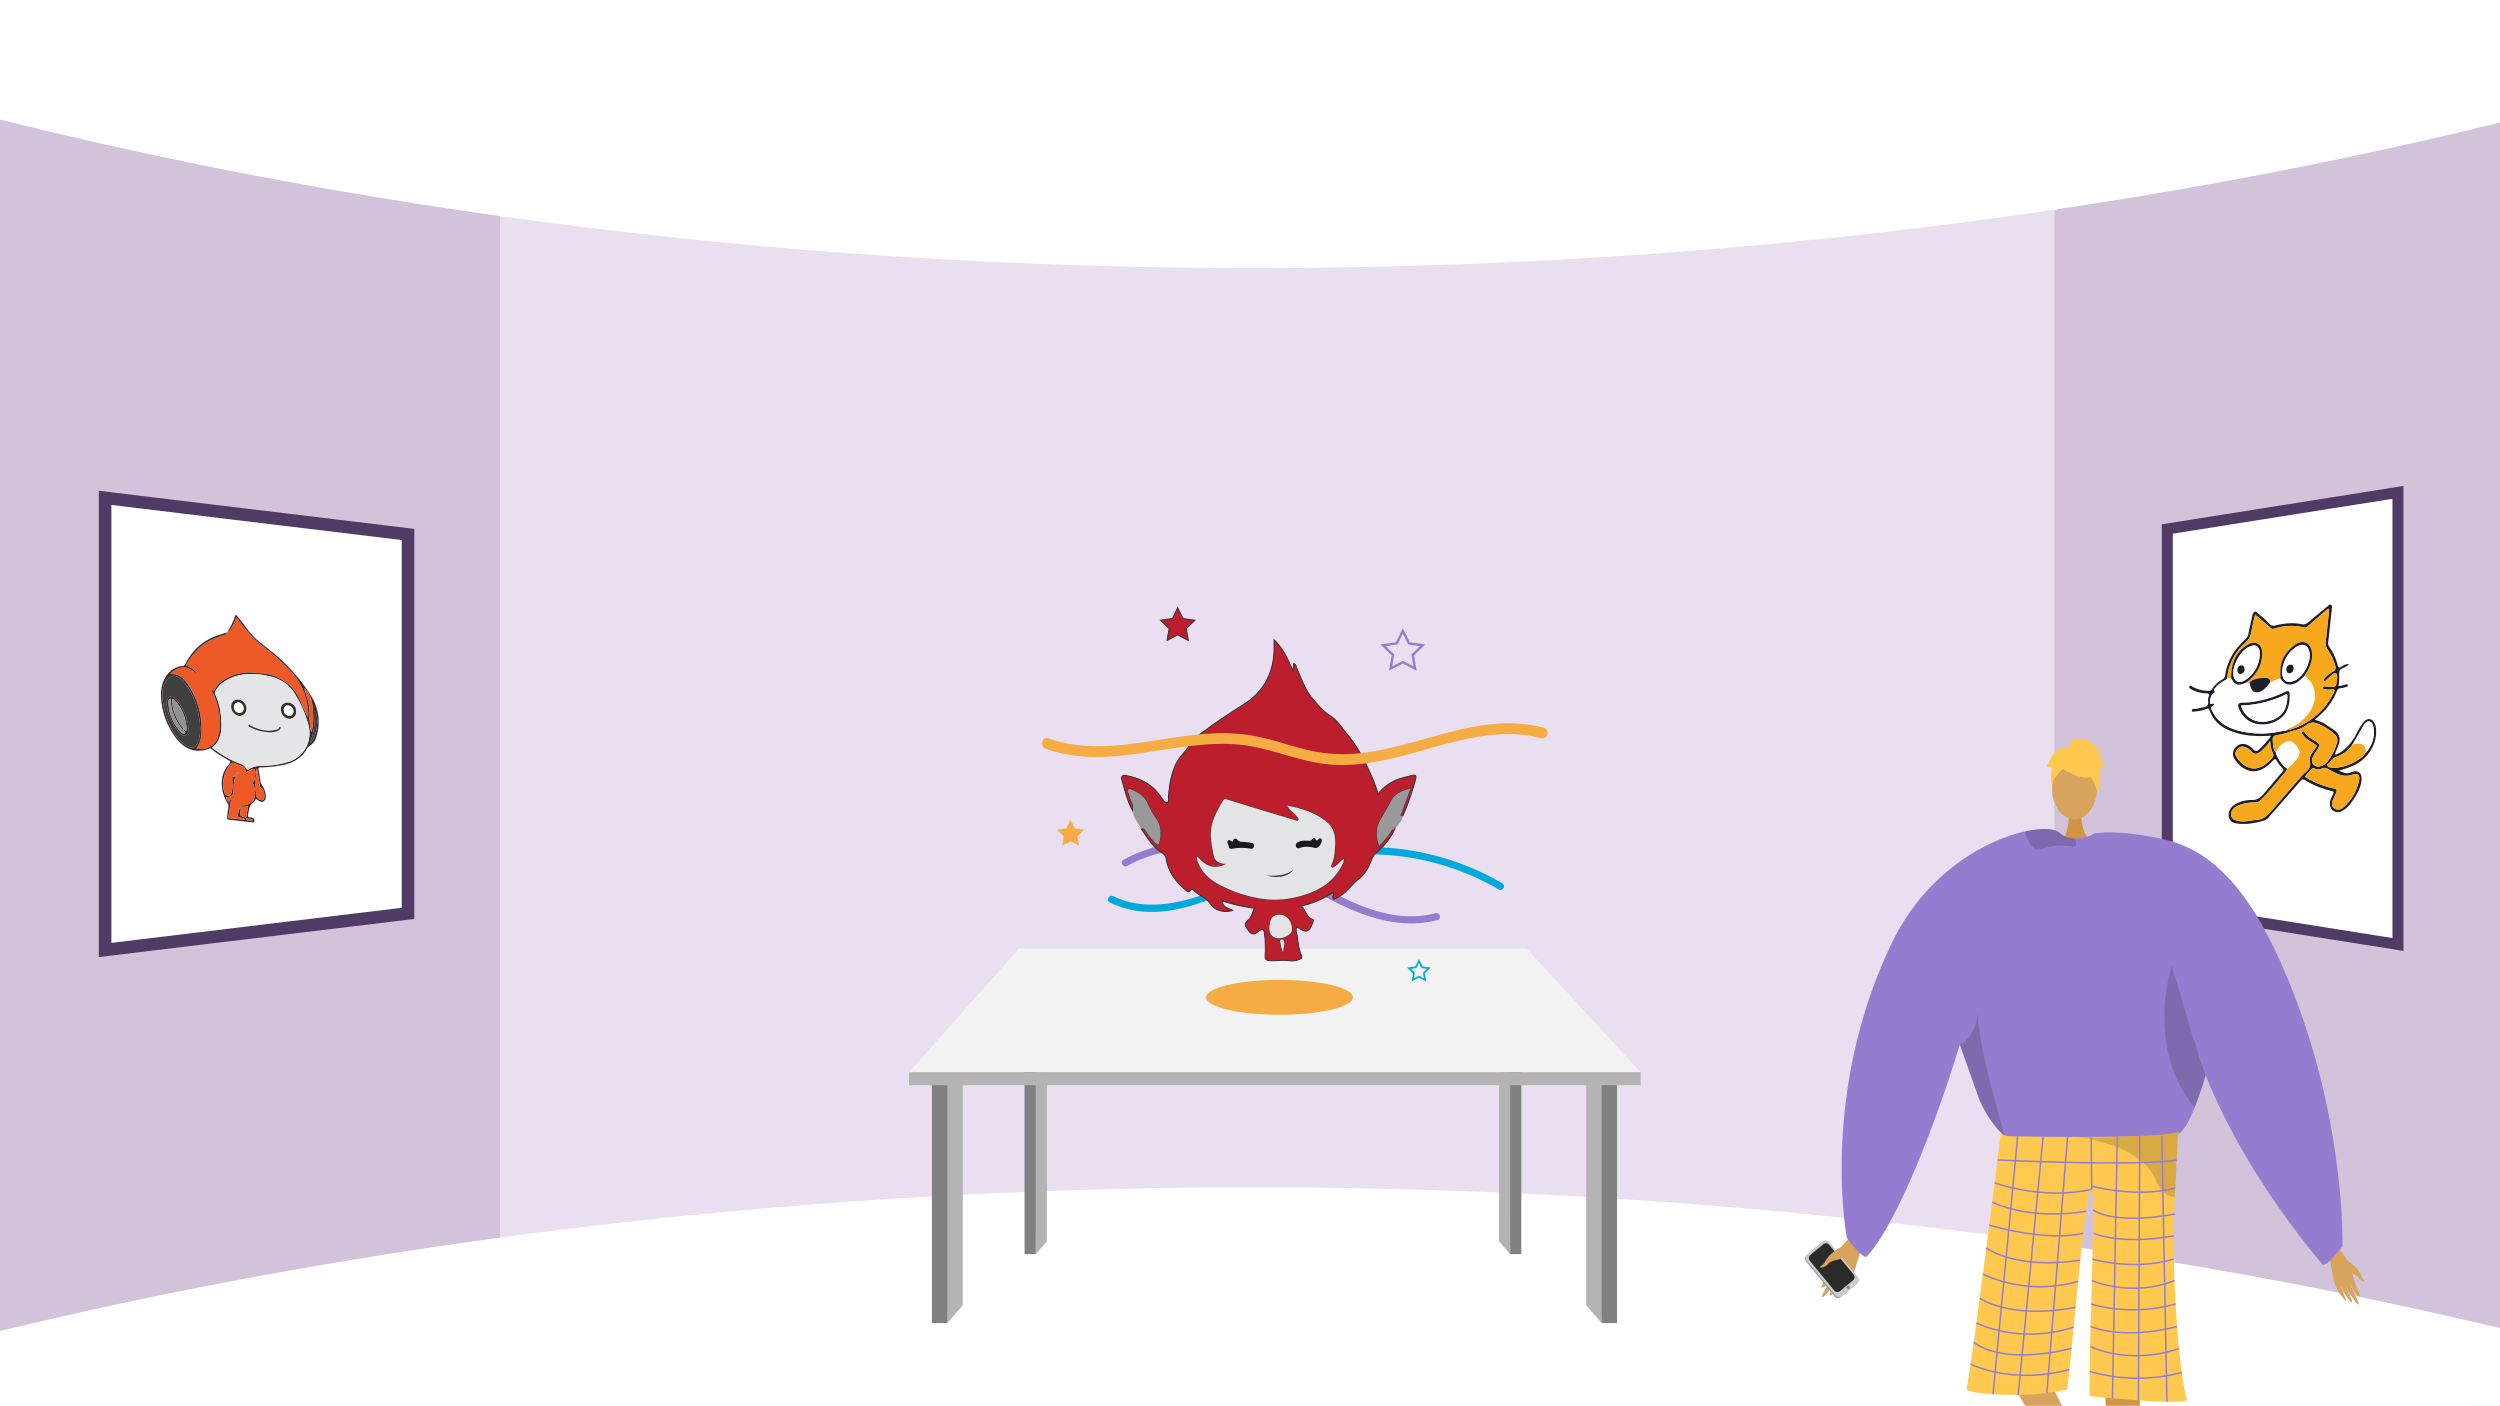 <svg xmlns="http://www.w3.org/2000/svg" xmlns:xlink="http://www.w3.org/1999/xlink" width="1365.799" height="768" viewBox="0 0 1365.799 768"><defs><clipPath id="a"><rect width="1365.799" height="768" transform="translate(0.1 1863.349)" fill="none"/></clipPath><clipPath id="b"><rect width="390.462" height="372.512" transform="translate(939.367 2258.837)" fill="none"/></clipPath><clipPath id="c"><path d="M174.281,2318.078l-.209-112.376-86.131-12.1.209,112.376Z" fill="none"/></clipPath><clipPath id="d"><path d="M1195.947,2318.524l.215-115.989,102.192-14.362-.215,115.989Z" fill="none"/></clipPath></defs><g transform="translate(-0.201 0)"><g transform="translate(0.101 -1863.349)"><g clip-path="url(#a)"><path d="M1365.9,1877.385v758.464l-242.228-67.586L1090.681,2562l1.636-558.092,30.118-25.56Z" fill="#d2c3db"/><path d="M316.2,1993.32l-16.051,556.371L.1,2624.089V1874.036l298.845,93.571Z" fill="#d2c3db"/><path d="M697.877,1956.92H273.269V2574.3h849.165V1956.92Z" fill="#eadff1"/><path d="M-.1,1928.629c121.657,30.38,335.7,73.888,615,80.372,352.971,8.194,622.428-47.1,751-78.7v-62.454H-.1Z" fill="#fff"/><path d="M-.1,2590.532c121.657-29.39,335.7-71.48,615-77.752,352.971-7.928,622.428,45.568,751,76.133v47.19L.1,2638.849Z" fill="#fff"/></g><path d="M526.055,2456.24v120.213l-8.417,9.712-4.209-133.487Z" fill="#b3b3b3"/><path d="M509.221,2452.679v133.487h8.417V2456.24Z" fill="gray"/><path d="M866.7,2456.24v120.213l8.417,9.712,4.209-133.487Z" fill="#b3b3b3"/><path d="M883.53,2452.679v133.487h-8.417V2456.24Z" fill="gray"/><path d="M572.042,2426.255v115.218l-6.1,7.042-3.051-124.841Z" fill="#b3b3b3"/><path d="M559.836,2423.673v124.841h6.1v-122.26Z" fill="gray"/><path d="M819.023,2426.255v115.218l6.1,7.042,3.051-124.841Z" fill="#b3b3b3"/><path d="M831.229,2423.673v124.841h-6.1v-122.26Z" fill="gray"/><path d="M496.7,2449.118l60.085-67.553H834.134l62.273,67.553Z" fill="#f2f2f2"/><rect width="399.704" height="7.122" transform="translate(496.704 2449.118)" fill="#b3b3b3"/><path d="M223.016,2155.337v207l-66.988,8.1-21.016,2.53-77.5,9.37v-247l77.5,9.37,21.016,2.53Z" fill="#fff" stroke="#4f3b65" stroke-miterlimit="10" stroke-width="6.876"/><path d="M1184.151,2152.337v207l51,8.1,16,2.53,59,9.37v-247l-59,9.37-16,2.53Z" fill="#fff" stroke="#4f3b65" stroke-miterlimit="10" stroke-width="6"/><g clip-path="url(#b)"><path d="M1016.975,2533.581c-.675.85-10.487,8.847-13,14.2s-5.744,13.547-7.592,16.111c-2.173,3.016-1.145,4.349,1.736,1.011a58.09,58.09,0,0,0,5.69-7.914c.223-.546-1.568,2.886-3.8,6.512-2.373,3.855-5.184,7.951-4.517,8.427,1.294.923,8.878-9.912,9.873-11.944a56.594,56.594,0,0,1-2.695,5.331c-1.358,2.356-3.293,4.917-2.976,5.673.5,1.191,5.3-4.265,7.928-9.257.2-.029-.146,1.764-3.669,7.483-.354.575-.655,2.256,1.022.561,3.532-3.566,5.313-4.839,7.754-10.976,2.38-5.984,3.553-13.117,6.589-16.942Z" fill="#d8a35d" fill-rule="evenodd"/><path d="M986.85,2552.568l15.4,18.953a2.5,2.5,0,0,0,3.53.411l8.587-7.183a.771.771,0,0,0,.084-.077,2.564,2.564,0,0,0,.2-3.507l-15.4-18.953a2.49,2.49,0,0,0-3.528-.409l-8.017,6.705-.572.476A2.565,2.565,0,0,0,986.85,2552.568Z" fill="#999"/><path d="M987.28,2552.149l15.526,18.878a2.575,2.575,0,0,0,3.626.352l8.37-6.914a2.57,2.57,0,0,0,.264-3.546l-15.525-18.879a2.576,2.576,0,0,0-3.626-.352l-8.37,6.914A2.571,2.571,0,0,0,987.28,2552.149Z" fill="#ccc"/><path d="M988.791,2552.1l13.408,16.3a2.224,2.224,0,0,0,3.132.3l7.229-5.971a2.219,2.219,0,0,0,.228-3.063l-13.408-16.3a2.225,2.225,0,0,0-3.132-.3l-7.229,5.972A2.219,2.219,0,0,0,988.791,2552.1Z" fill="#2b2b2b"/><circle cx="0.86" cy="0.86" r="0.86" transform="translate(1008.96 2565.879)" fill="gray"/><path d="M1006.878,2544.132s-6.619,2.905-9.336,7.873c-1.615,2.954-2.376,2.6-2.8,3.044-1.42,1.488,2.486.964,4.291-1.388,1.467-1.912,5.594-1.782,6.847-2.8s4.1-4.379,3.938-5.532S1006.878,2544.132,1006.878,2544.132Z" fill="#d8a35d" fill-rule="evenodd"/><path d="M1170.557,2614.888s-11.581,119.5-6.656,121.559c8.834,3.748,43.434,16.007,5.288,13.313-19.595,1.181-18.158-3.2-18.464-6.907-.25-3.031.326-109.98-.479-118.3-.181-1.863-.29-2.989-.29-2.989Z" fill="#d29647"/><path d="M1089.789,2603.713s62.55,101.949,59.249,106.142c-5.894,7.574-30.152,35.123,1.859,14.2,17.693-8.506,14.306-11.631,12.768-15.02-1.257-2.77-10.512-23.948-13.857-31.6-.749-1.715-42.884-85.231-42.884-85.231Z" fill="#d8a35d"/><path d="M1137.149,2306.51s-1.02,11.387,6,17.684-16.187,0-16.187,0,4.319-10.906,3.35-17.684S1137.149,2306.51,1137.149,2306.51Z" fill="#d19442"/><ellipse cx="12.28" cy="16.754" rx="12.28" ry="16.754" transform="translate(1121.165 2277.417)" fill="#d8a35d"/><path d="M1213.532,2416.071c-.206,3.172-2.771,14.961-6.38,27.776-1.063,3.824-2.229,7.733-3.451,11.538-1.483,4.636-3.05,9.1-4.636,13.049-3.078,7.648-6.23,13.337-8.982,14.447-9.271,3.731-79.271,8.852-93.663,1.987-.335-.252-.7-.522-1.044-.821-5.4-4.393-11.258-13.067-14.364-21.191,0-.009-8.273-23.327-9.961-28.075-.019-.046-.028-.083-.047-.121-.056-.186-.121-.364-.186-.531-.019-.066-.047-.122-.066-.187-8.711,29.744-31.889,95.071-50.637,115.768-1.967,2.173-11.024-10.017-11.024-10.017s-15.138-78.171,24.353-160.781c18.589-38.884,51.765-56.625,72.947-61.335,9.169-2.042,16.089-1.641,18.617.541a13.727,13.727,0,0,0,8.571,3.33,18.58,18.58,0,0,0,4.813-.438,24,24,0,0,0,5.1-1.735c.784-.364,1.241-.625,1.241-.625a49.749,49.749,0,0,1,12.964.774C1205.622,2328.807,1213.961,2409.16,1213.532,2416.071Z" fill="#947dce"/><path d="M1093.215,2482.113a7.567,7.567,0,0,0,4.3,1.982c10.095.2,53.7.945,77.346-.414,8.344-.481,14.2-1.222,15.234-2.347a.961.961,0,0,1-.007.1c-.061,1.3-.809,16.229-1.859,35.793-2.073,38.62,1.919,93.934,6.583,110.723,1.006,3.624-53.165-1.866-53.165-1.866-.151-39.855,3.631-109.825,1.188-112.961-2.971-3.815-7.789,57.73-13.313,109.23-21.452,5.6-55.422,2.2-55.03,0C1079.152,2596.234,1093.215,2482.113,1093.215,2482.113Z" fill="#ffc84f"/><path d="M1070.757,2433.942c.019.065.047.121.066.187.065.168.13.345.186.531.019.038.028.075.047.122,1.688,4.747,9.961,28.065,9.961,28.074,3.106,8.124,8.964,16.8,14.364,21.191-3.666-13.272-15.091-51.746-14.653-67.248C1078.546,2431.741,1070.757,2433.933,1070.757,2433.942Z" opacity="0.15"/><path d="M1207.152,2443.847c-1.063,3.824-2.229,7.733-3.451,11.538-1.483,4.636-3.05,9.1-4.636,13.049-27.412-32.822-12.461-77.453-12.461-77.453s11.584,38.745,11.706,39.836C1198.347,2431.209,1202.2,2436.8,1207.152,2443.847Z" opacity="0.15"/><path d="M1134.394,2324.2c.037,1.11-.551,1.838-2.332,1.595-5.559-.755-11.836-.6-16.4,1.493a3.877,3.877,0,0,1-3.75-.159c-2.919-1.707-4.728-6.8-5.447-9.056a1.553,1.553,0,0,1-.074-.5c9.168-2.042,16.089-1.641,18.617.541a13.725,13.725,0,0,0,8.571,3.33A7.57,7.57,0,0,1,1134.394,2324.2Z" opacity="0.15"/><path d="M1161.386,2701.556c-.64-1.618-11.286,4.5-11.817,6.4s-19.447,18.218-15.487,24.329,30.8-15.382,32.831-16.71S1162.645,2704.737,1161.386,2701.556Z" fill="#62548a"/><path d="M1150.038,2732.409c-.229-1.725,14.467.464,15.856,1.866s22.782,7.22,22.3,14.486-34.391,1.553-36.813,1.382S1150.487,2735.8,1150.038,2732.409Z" fill="#62548a"/><g opacity="0.3"><path d="M1133.467,2484.48c-.164-.013-.327-.026-.487-.04C1132.98,2484.44,1133.153,2484.452,1133.467,2484.48Z"/><path d="M1133.467,2484.48c12.993,1.037,41.39-.8,41.39-.8,8.344-.481,14.2-1.222,15.234-2.347a.961.961,0,0,1-.007.1c-.061,1.3-.809,16.229-1.859,35.793a9.614,9.614,0,0,1-1.366-.158,10.634,10.634,0,0,1-6.876-4.886,23.608,23.608,0,0,1-2.674-5.584C1167.623,2488.163,1137.629,2484.854,1133.467,2484.48Z" opacity="0.5"/></g><path d="M1128.83,2284.555s21.259,11.787,14.949-7.137C1139.414,2264.325,1114.332,2276.119,1128.83,2284.555Z" fill="#ffc84f"/><path d="M1131.912,2280.034s-11.894,7.058-10.747,14.137c0,0-2.623-21.137,9.2-21.668s16.406.61,15.355,22.962C1145.724,2295.465,1142.288,2277.685,1131.912,2280.034Z" fill="#ffc84f"/><path d="M1129.853,2272.64s.6-6.586,7.127-5.653,9.327,4.664,10.26,8.394,1.865,6.529,2.8,6.529c0,0-2.8,2.8-3.731,1.866,0,0,2.421,6.708-.655,12.215,0,0-1.21-8.484-5.874-9.417S1129.853,2272.64,1129.853,2272.64Z" fill="#ffc84f"/><path d="M1130.451,2272.583s-4.664-2.8-9.327,3.731l-2.8,5.6s.932.933,2.8,0c0,0-.85,6.572.041,10.282l2.757-11.214Z" fill="#ffc84f"/><path d="M1274.148,2541.066c.489.794,8.044,8.619,9.644,13.441s3.518,12.144,4.832,14.52c1.547,2.8.533,3.828-1.584.685a49.816,49.816,0,0,1-4.046-7.332c-.135-.488,1.043,2.622,2.577,5.944,1.631,3.531,3.612,7.313,2.994,7.65-1.2.655-6.563-9.362-7.2-11.2a48.723,48.723,0,0,0,1.754,4.824c.918,2.148,2.308,4.531,1.961,5.144-.548.965-4.084-4.18-5.819-8.707-.171-.046-.056,1.52,2.366,6.759.243.526.329,1.991-.93.374-2.648-3.4-4.038-4.671-5.495-10.156-1.419-5.348-1.692-11.553-3.892-15.126Z" fill="#d8a35d" fill-rule="evenodd"/><path d="M1282.755,2552.245s5.351,3.154,7.162,7.67c1.076,2.685,1.762,2.457,2.081,2.883,1.06,1.414-2.219.569-3.519-1.622-1.057-1.781-4.591-2.091-5.556-3.085s-3.047-4.154-2.795-5.121S1282.755,2552.245,1282.755,2552.245Z" fill="#d8a35d" fill-rule="evenodd"/><line x1="13.756" y2="143.844" transform="translate(1088.932 2481.17)" fill="none" stroke="#947dce" stroke-miterlimit="10" stroke-width="0.823"/><line x1="13.652" y2="141.339" transform="translate(1102.688 2484.047)" fill="none" stroke="#947dce" stroke-miterlimit="10" stroke-width="0.823"/><line x1="11.353" y2="140.351" transform="translate(1118.333 2484.047)" fill="none" stroke="#947dce" stroke-miterlimit="10" stroke-width="0.823"/><line x2="0.292" y2="29.072" transform="translate(1142.539 2484.047)" fill="none" stroke="#947dce" stroke-miterlimit="10" stroke-width="0.823"/><line x1="2.634" y2="143.195" transform="translate(1154.172 2484.047)" fill="none" stroke="#947dce" stroke-miterlimit="10" stroke-width="0.823"/><line x1="0.734" y2="144.396" transform="translate(1168.349 2483.958)" fill="none" stroke="#947dce" stroke-miterlimit="10" stroke-width="0.823"/><line x2="2.777" y2="145.226" transform="translate(1181.149 2483.958)" fill="none" stroke="#947dce" stroke-miterlimit="10" stroke-width="0.823"/><path d="M1091.354,2497.077s77.466,3.657,97.934,0" fill="none" stroke="#947dce" stroke-miterlimit="10" stroke-width="0.823"/><path d="M1142.831,2513.119c-27.1,6.139-53.042-3.565-53.042-3.565" fill="none" stroke="#947dce" stroke-miterlimit="10" stroke-width="0.823"/><path d="M1142.539,2511.285s24.46,6.873,45.946,1.069" fill="none" stroke="#947dce" stroke-miterlimit="10" stroke-width="0.823"/><path d="M1088.456,2520.095s19.533,10.227,51.26,5.013" fill="none" stroke="#947dce" stroke-miterlimit="10" stroke-width="0.823"/><path d="M1086.857,2532.65s30.4,9.28,51.356,4.5" fill="none" stroke="#947dce" stroke-miterlimit="10" stroke-width="0.823"/><path d="M1085.254,2545.122s15.48,12.135,51.372,6.691" fill="none" stroke="#947dce" stroke-miterlimit="10" stroke-width="0.823"/><path d="M1083.388,2559.468a75.306,75.306,0,0,0,52.063,3.922" fill="none" stroke="#947dce" stroke-miterlimit="10" stroke-width="0.823"/><path d="M1081.653,2572.611s16.718,11.867,52.393,4.974" fill="none" stroke="#947dce" stroke-miterlimit="10" stroke-width="0.823"/><path d="M1079.838,2586.084s23.075,12.062,53.142,2.317" fill="none" stroke="#947dce" stroke-miterlimit="10" stroke-width="0.823"/><path d="M1078.386,2596.6s13.614,13.094,53.443,3.387" fill="none" stroke="#947dce" stroke-miterlimit="10" stroke-width="0.823"/><path d="M1076.675,2608.533s22.013,11.6,53.978,3.021" fill="none" stroke="#947dce" stroke-miterlimit="10" stroke-width="0.823"/><path d="M1143.651,2524.415s10.219,8.438,44.834,2.174" fill="none" stroke="#947dce" stroke-miterlimit="10" stroke-width="0.823"/><path d="M1143.919,2537.114s14.34,6.686,43.747,1.406" fill="none" stroke="#947dce" stroke-miterlimit="10" stroke-width="0.823"/><path d="M1143.22,2551.209s22.142,6.669,44.446,0" fill="none" stroke="#947dce" stroke-miterlimit="10" stroke-width="0.823"/><path d="M1142.9,2562.9s21.524,9.569,45.194,0" fill="none" stroke="#947dce" stroke-miterlimit="10" stroke-width="0.823"/><path d="M1142.539,2575.73s20.492,7.191,46.15,0" fill="none" stroke="#947dce" stroke-miterlimit="10" stroke-width="0.823"/><path d="M1142.208,2588.055s17.274,7.75,47.289,0" fill="none" stroke="#947dce" stroke-miterlimit="10" stroke-width="0.823"/><path d="M1142.208,2598.96s20.508,10.569,48.333,1.123" fill="none" stroke="#947dce" stroke-miterlimit="10" stroke-width="0.823"/><path d="M1141.715,2612.592a94.811,94.811,0,0,0,50.347.581" fill="none" stroke="#947dce" stroke-miterlimit="10" stroke-width="0.823"/><path d="M1190.541,2368.566s-60.142-47.594-45.8-49.916,37.8,3.319,37.8,3.319c21.181,4.71,41.405,20.626,59.994,59.51,39.491,82.61,37.306,162.606,37.306,162.606s-9.145,12.266-11.025,10.017c-34.89-41.748-57.326-83.657-66.791-111.854S1190.541,2368.566,1190.541,2368.566Z" fill="#947dce"/></g><g style="isolation:isolate"><g clip-path="url(#c)"><path d="M129.165,2200.657c.2.106.345.126.409.213.409.524.795,1.071,1.188,1.61,3.958,5.4,8.124,10.521,13.505,14.371a110.735,110.735,0,0,1,12.69,11.127c5.56,5.432,9.544,11.731,10.871,19.5a30.6,30.6,0,0,1,.712,5.525,12.627,12.627,0,0,1-.24,2.415c-1.5-3.3-2.886-6.042-4-8.877a23.494,23.494,0,0,0-13.078-13.369,24.052,24.052,0,0,0-6.476-1.752c-2.1-.295-4.206-.408-6.31-.581a25.669,25.669,0,0,0-15.617,3.744,13.306,13.306,0,0,0-5.252,5.192c-.308.6-.591.84-.936.792a1.678,1.678,0,0,1-.785-.455c-.665-.068.081.78.226,1.068a37.977,37.977,0,0,1,4.25,16.587,31.068,31.068,0,0,1-.771,7.076,9.8,9.8,0,0,1-10.81,7.661,9.656,9.656,0,0,1-1.308-.279,14.976,14.976,0,0,0,2.527-6.163,43.919,43.919,0,0,0,.259-4.871,42.935,42.935,0,0,0-6.5-22.455c-2.056-3.376-4.561-6.518-8.3-7.043a8.205,8.205,0,0,0-1.85-.046h0c-.048-.006-.127-.185-.229-.335a9.881,9.881,0,0,1,6.08-3.251,6.016,6.016,0,0,1,2.018-.058c2.331.328,4.355,1.969,6.39,3.668a8.839,8.839,0,0,0-4.588-4.042c-.909-.311-1.276-.7-1.276-1.182a1.932,1.932,0,0,1,.406-1.023c3.107-4.611,6.478-8.925,11.327-11.572a50.527,50.527,0,0,1,8.57-3.506c.7-.222,1.706-.193,1.7-1.421l.767-.981c.046.011.089.019.131.025.731.1.978-.548,1.333-1.029a22.966,22.966,0,0,0,2.967-6.282" fill="#ee5928"/><path d="M135.466,2310.5a4.826,4.826,0,0,0,.509.092l.258.036c.119.013.239.027.362.044a4.383,4.383,0,0,1,.705.152c.108.032.217.068.327.112a.54.54,0,0,1,.058.031,3.857,3.857,0,0,1,.359.183c.144.081.144.306-.008.345a3.386,3.386,0,0,1-.379.072l-.037.008a4.076,4.076,0,0,1-.557.023h-.036l-.049,0c-.523-.02-1.009-.122-1.481-.165l-.013,0-.045,0c-.037,0-.073-.006-.11-.007s-.054,0-.081-.009a.551.551,0,0,1-.528-.587c.012-.357.226-.422.465-.389a1.275,1.275,0,0,1,.167.037l.114.03m9.106-12.169a2.8,2.8,0,0,1-.375,1.627,1.365,1.365,0,0,1-1.314.554,2,2,0,0,1-.6-.192,3.289,3.289,0,0,1-2.078-2.177,32.936,32.936,0,0,1-.489-6.076,46.44,46.44,0,0,1,.773-9.08c.55,3.25,1.061,6.339,1.587,9.429a1.65,1.65,0,0,0,.924,1.5c.941.509,1.577,2.753,1.571,4.419m-9.866-13.222c.359.05.812-.358,1.318-.631.766-.406,1.684-1.186,2.482-1.073a1.041,1.041,0,0,1,.487.2c.827.618.661,2.219.479,3.3-.213,1.586-.01,2.981-1.331,3.677-.1.064.106.723.251,1.081a14.439,14.439,0,0,1,1.1,5.1c.016,4.422-3.053,6.759-7.763,6.531-.16-.005-.3.131-.464.211a2.713,2.713,0,0,0,1.225.606,13.406,13.406,0,0,0,3.228-.36c-.372,1.961-.753,3.818-1.078,5.691-.073.419-.132.568-.42.527a2.037,2.037,0,0,1-.34-.089c-1.955-.663-2.54-.84-2.552-1.939a14.174,14.174,0,0,1,.23-1.992l.009-.052,0-.014a1.65,1.65,0,0,0-.041-1.035.265.265,0,0,0-.183-.12.218.218,0,0,0-.219.1,16.54,16.54,0,0,0-1.092,3.995,1.2,1.2,0,0,0-.033.236c-.018.69.757.727,1.236.927.81.33,1.746.064,2.926,1.224-3.132-.293-5.759-.524-8.4-.8l-.069-.008a.754.754,0,0,1-.761-.815,5.523,5.523,0,0,1,.106-.808c.317-2.428.737-4.833,1.108-7.252a4.8,4.8,0,0,0,.172-.764.723.723,0,0,0-.23-.5c-.953-.073-.471,1.066-1,1.459a5.571,5.571,0,0,1-1.575-2.866c3.267-.095,4.179-.727,4.244-4.339.058-3.147.205-6.022,1.915-8.418a1.183,1.183,0,0,0,.135-.585h0l-.033-.041c-.66.093-.946,2.557-1.909,2.422a1.135,1.135,0,0,1-.609-.372.238.238,0,0,0-.122-.079c-.218-.03-.154.775-.14,1.115.045,1.195.117,2.4.118,3.589a18.1,18.1,0,0,1-.234,3.119,4.763,4.763,0,0,1-.7,2.062,1.691,1.691,0,0,1-1.619.734,2.358,2.358,0,0,1-1.786-1.67,13.339,13.339,0,0,1-.772-4.472,16.928,16.928,0,0,1,.261-3,18.253,18.253,0,0,1,3.773-8.1,1.516,1.516,0,0,1,1.466-.775,2.243,2.243,0,0,1,.647.208c1.363.64,2.765,1.14,4.152,1.689.8.32,1.619.885,1.732,1.73.144,1.027.378,1.389.678,1.431m37.422-33.684a12.011,12.011,0,0,1,1.286,5.91c.025,4.742-1.583,10.218-4.119,12.016,2.189-4.917,2.885-10.307,2.863-16.111q0-.9-.03-1.815m-.155-1.734c-.056.088-.1.176-.16.263a.974.974,0,0,1-.128-.312c0-.095.087-.178.135-.266.048.1.1.205.153.315M95.689,2232.62h0a7,7,0,0,1,3.659,2.065c.134.125.268.256.4.393l.23.236c3.779,3.962,5.9,8.833,7.465,13.936a43.336,43.336,0,0,1,2,12.037c0,2.541-.173,6.268-2.186,9.322a4.25,4.25,0,0,1-.456.585,2.008,2.008,0,0,1-1.51.7,2.58,2.58,0,0,1-.365-.026q-.123-.018-.252-.046c-.087-.019-.175-.043-.267-.07a5.712,5.712,0,0,1-.575-.211c-5.394-2.332-8.654-6.861-11.035-12.252a46.972,46.972,0,0,1-3.853-13.654,26.187,26.187,0,0,1-.175-2.819,11.861,11.861,0,0,1,2.557-8.109c1.411-1.614,2.843-2.295,4.354-2.083h0m70.948,7.031a14.769,14.769,0,0,1,4.084,8.854,54.723,54.723,0,0,1,.49,6.767,33.325,33.325,0,0,1-.593,6.608,14.627,14.627,0,0,1-.486,1.488,46.369,46.369,0,0,1-.936-7.294c0-.435.018-.871.055-1.31.054-.627.076-1.256.07-1.886a35.03,35.03,0,0,0-1.974-10.232c-.3-.941-.564-1.894-.846-2.842-.1-.078-.181-.158-.181-.24,0-.049.03-.1.108-.15l.209.237m-23.747-7.679.13.019q.883.127,1.774.287,1.129.2,2.265.455c5.488,1.212,10.619,3.956,13.969,9.431a61.974,61.974,0,0,1,7.68,17.684,17.031,17.031,0,0,1,.475,4.014,16.258,16.258,0,0,1-10.225,15.274,49.364,49.364,0,0,1-16.42,2.619,12.426,12.426,0,0,0-6.42,1.752,1.269,1.269,0,0,1-.782.277.919.919,0,0,1-.592-.468c-.048-.071-.1-.15-.148-.24a6.136,6.136,0,0,0-3.512-2.576c-5.37-1.931-10.253-5.1-15.192-8.635,4.134-3.19,5.208-7.663,5.2-12.561a53.825,53.825,0,0,0-.336-5.443,34.163,34.163,0,0,0-3.007-11.037,2.162,2.162,0,0,1-.228-.888,2.489,2.489,0,0,1,.376-1.217,14.246,14.246,0,0,1,5.323-5.363q.6-.372,1.209-.7c5.592-3.046,11.74-3.578,18.132-2.725l.326.044m-13.831-32.6c-.295-.041-.531.215-.7.832a29.991,29.991,0,0,1-3.63,7.736c.046.011.089.019.131.025.731.1.978-.548,1.333-1.029a22.966,22.966,0,0,0,2.967-6.282c.2.106.345.126.409.213.409.524.795,1.071,1.188,1.61,3.958,5.4,8.124,10.521,13.505,14.371a110.735,110.735,0,0,1,12.69,11.127c5.56,5.432,9.544,11.731,10.871,19.5a30.6,30.6,0,0,1,.712,5.525,12.627,12.627,0,0,1-.24,2.415c-1.5-3.3-2.886-6.042-4-8.877a23.494,23.494,0,0,0-13.078-13.369,24.052,24.052,0,0,0-6.476-1.752c-2.1-.295-4.206-.408-6.31-.581a25.669,25.669,0,0,0-15.617,3.744,13.306,13.306,0,0,0-5.252,5.192c-.308.6-.591.84-.936.792a1.678,1.678,0,0,1-.785-.455c-.665-.068.081.78.226,1.068a37.977,37.977,0,0,1,4.25,16.587,31.068,31.068,0,0,1-.771,7.076,9.8,9.8,0,0,1-10.81,7.661,9.656,9.656,0,0,1-1.308-.279,14.976,14.976,0,0,0,2.527-6.163,43.919,43.919,0,0,0,.259-4.871,42.935,42.935,0,0,0-6.5-22.455c-2.056-3.376-4.561-6.518-8.3-7.043a8.205,8.205,0,0,0-1.85-.046h0c-.048-.006-.127-.185-.229-.335a9.881,9.881,0,0,1,6.08-3.251,6.016,6.016,0,0,1,2.018-.058c2.331.328,4.355,1.969,6.39,3.668a8.839,8.839,0,0,0-4.588-4.042c-.909-.311-1.276-.7-1.276-1.182a1.932,1.932,0,0,1,.406-1.023c3.107-4.611,6.478-8.925,11.327-11.572a50.527,50.527,0,0,1,8.57-3.506c.7-.222,1.706-.193,1.7-1.421-1.513.488-3.033.966-4.554,1.452-8.148,2.606-14.168,7.984-18.181,15.9a1.46,1.46,0,0,1-1.32.9c-6.9.534-11.823,7.233-11.88,15.246a40.168,40.168,0,0,0,5.113,19.311c3.219,6,7.657,10.81,13.563,11.64a15.266,15.266,0,0,0,7.663-1.033,1.461,1.461,0,0,1,.727-.1,1.416,1.416,0,0,1,.763.387c3.073,2.844,6.688,4.553,10.143,6.664a6.414,6.414,0,0,1-1.685,2.684c-3.787,4.49-4.492,13.164.35,20.552a1.81,1.81,0,0,1,.212,1.456c-.245,1.867-.466,3.747-.655,5.63-.061.685-.092,1.423.866,1.558l.066.008c4.286.464,8.571.945,12.856,1.418.6.067,1.065-.032,1.088-.79a1.637,1.637,0,0,0-.908-1.623,3.22,3.22,0,0,0-.92-.269,3.181,3.181,0,0,0-.49-.032,2.5,2.5,0,0,1-.339-.023c-.843-.118-.975-.7-.769-1.594.564-2.47.518-5.338,3.023-6.585a1.153,1.153,0,0,0,.535-.668c.248-.729.573-1.052,1.018-.989a2.128,2.128,0,0,1,1.015.592,2.966,2.966,0,0,0,1.547.8c1.605.226,2.777-1.532,2.565-3.275a12.876,12.876,0,0,0-1.948-5.58,5.629,5.629,0,0,1-.973-2.169c-.349-2.192-.673-4.4-1.07-6.6-.161-.913.038-1.205.919-1.193a63.646,63.646,0,0,0,11.3-1.127c6.188-1.032,11.325-3.663,14.469-9.531a2.7,2.7,0,0,1,.983-.943,8.978,8.978,0,0,0,4-5.392c2.324-7.7,1.316-15.391-3.374-22.749a98.239,98.239,0,0,0-20.969-23.381c-4.829-3.937-10.041-7.375-13.791-12.794-1.557-2.25-3.315-4.339-4.953-6.531-.344-.463-.652-.736-.914-.773" fill="#382d2c"/><path d="M153.467,2260.978a.987.987,0,0,1-.292.577,4.154,4.154,0,0,1-2.135,1.385,11.535,11.535,0,0,1-4.592.421c-.135-.019-.267-.042-.4-.068q-.7-.059-1.376-.154a25.412,25.412,0,0,1-7.991-2.571c-.334-.172-.892-.319-.875-.74a.575.575,0,0,1,.025-.14c.091-.293.223-.376.372-.355.256.036.562.379.789.492a26.751,26.751,0,0,0,7.809,2.572,15.126,15.126,0,0,0,5.834-.265c.768-.2,1.609-.328,1.968-1.237.079-.207.21-.459.423-.429a.437.437,0,0,1,.217.113.534.534,0,0,1,.221.4m-22.837-15.343a4.468,4.468,0,0,1,.627.134,4.827,4.827,0,0,1,3.381,4.332c.009.114.015.229.017.346,0,.038,0,.076,0,.114a3.716,3.716,0,0,1-4.173,3.846l-.08-.011c-.1-.014-.2-.031-.294-.054a5.317,5.317,0,0,1-3.712-4.961c0-.038,0-.076,0-.113a3.515,3.515,0,0,1,4.1-3.65l.132.017m27.292,1.669q.273.039.528.1a4.415,4.415,0,0,1,3.33,3.841,6.213,6.213,0,0,1,.067.7c0,.08,0,.16,0,.239a3.542,3.542,0,0,1-4.049,3.782l-.1-.013h0c-.069-.01-.139-.021-.207-.035a5.075,5.075,0,0,1-3.9-4.814,3.508,3.508,0,0,1,4.053-3.83c.094.008.188.019.28.032m-15.032-15.332-.326-.044c-6.392-.853-12.54-.321-18.132,2.725q-.609.331-1.209.7a14.246,14.246,0,0,0-5.323,5.363,2.489,2.489,0,0,0-.376,1.217,2.162,2.162,0,0,0,.228.888,34.163,34.163,0,0,1,3.007,11.037,53.825,53.825,0,0,1,.336,5.443c0,4.9-1.069,9.371-5.2,12.561,4.939,3.537,9.822,6.7,15.192,8.635a6.136,6.136,0,0,1,3.512,2.576c.051.09.1.169.148.24a.919.919,0,0,0,.592.468,1.269,1.269,0,0,0,.782-.277,12.426,12.426,0,0,1,6.42-1.752,49.364,49.364,0,0,0,16.42-2.619,16.258,16.258,0,0,0,10.225-15.274,17.031,17.031,0,0,0-.475-4.014,61.974,61.974,0,0,0-7.68-17.684c-3.35-5.475-8.481-8.219-13.969-9.431q-1.136-.252-2.265-.455-.89-.159-1.774-.287l-.13-.019" fill="#e4e5e6"/><path d="M93.846,2243.95a2.523,2.523,0,0,1,.681.205,4.715,4.715,0,0,1,1.455,1.1,25.575,25.575,0,0,1,6.114,11.042,17.241,17.241,0,0,1,.948,4.268q0,.218-.018.435c.021.295.035.576.035.846a4.15,4.15,0,0,1-.294,1.667,4.769,4.769,0,0,1-.253.516,2.159,2.159,0,0,1-1.489,1.193,1.725,1.725,0,0,1-.509,0,2.365,2.365,0,0,1-.7-.224,3.4,3.4,0,0,1-.369-.211,5.159,5.159,0,0,1-.771-.632,26.6,26.6,0,0,1-7.105-13.765,14.241,14.241,0,0,1-.468-2.866,4.5,4.5,0,0,1,.18-1.315c.456-1.521,1.316-2.315,2.354-2.277a1.907,1.907,0,0,1,.209.018h0m1.843-11.33h0c-1.511-.212-2.943.469-4.354,2.083a11.861,11.861,0,0,0-2.557,8.109,26.187,26.187,0,0,0,.175,2.819,46.972,46.972,0,0,0,3.853,13.654c2.381,5.391,5.641,9.92,11.035,12.252a5.712,5.712,0,0,0,.575.211c.092.027.18.051.267.07s.17.034.252.046a2.58,2.58,0,0,0,.365.026,2.008,2.008,0,0,0,1.51-.7,4.25,4.25,0,0,0,.456-.585c2.013-3.054,2.182-6.781,2.186-9.322a43.336,43.336,0,0,0-2-12.037c-1.563-5.1-3.686-9.974-7.465-13.936l-.23-.236c-.136-.137-.27-.268-.4-.393a7.018,7.018,0,0,0-3.659-2.065h0" fill="#3f3f40"/><path d="M127.5,2280.052a2.243,2.243,0,0,1,.647.208c1.363.64,2.765,1.14,4.152,1.689.8.32,1.619.885,1.732,1.73.144,1.027.378,1.389.678,1.431.359.05.812-.358,1.318-.631.766-.406,1.684-1.186,2.482-1.073a1.041,1.041,0,0,1,.487.2c.827.618.661,2.219.479,3.3-.213,1.586-.01,2.981-1.331,3.677-.1.054.106.723.251,1.081a14.439,14.439,0,0,1,1.1,5.1c.016,4.422-3.053,6.759-7.763,6.531-.16-.005-.3.131-.464.211a2.713,2.713,0,0,0,1.225.606,13.406,13.406,0,0,0,3.228-.36c-.372,1.961-.753,3.818-1.078,5.691-.073.419-.132.568-.42.527a2.037,2.037,0,0,1-.34-.089c-1.955-.663-2.54-.84-2.552-1.939a14.174,14.174,0,0,1,.23-1.992l.009-.052,0-.014a1.706,1.706,0,0,0-.013-.98.253.253,0,0,0-.028-.055.265.265,0,0,0-.183-.12.218.218,0,0,0-.219.1l-.01.016a16.3,16.3,0,0,0-1.082,3.979,1.2,1.2,0,0,0-.033.236c-.018.69.757.727,1.236.927.81.33,1.746.064,2.926,1.224-3.132-.293-5.759-.524-8.4-.8l-.069-.008a.754.754,0,0,1-.761-.815,5.523,5.523,0,0,1,.106-.808c.317-2.428.737-4.833,1.108-7.252a4.8,4.8,0,0,0,.172-.764.723.723,0,0,0-.23-.5c-.953-.073-.471,1.066-1,1.459a5.571,5.571,0,0,1-1.575-2.866c3.267-.095,4.179-.727,4.244-4.339.058-3.147.205-6.022,1.915-8.418a1.183,1.183,0,0,0,.135-.585v-.044a.167.167,0,0,0-.033,0c-.66.093-.946,2.557-1.909,2.422a1.135,1.135,0,0,1-.609-.372.238.238,0,0,0-.122-.079c-.218-.03-.154.775-.14,1.115.045,1.195.117,2.4.118,3.589a18.1,18.1,0,0,1-.234,3.119,4.763,4.763,0,0,1-.7,2.062,1.691,1.691,0,0,1-1.619.734,2.358,2.358,0,0,1-1.786-1.67,13.339,13.339,0,0,1-.772-4.472,16.928,16.928,0,0,1,.261-3,18.253,18.253,0,0,1,3.773-8.1,1.516,1.516,0,0,1,1.466-.775" fill="#ee5928"/><path d="M140.49,2282.988c.55,3.25,1.061,6.339,1.587,9.429a1.65,1.65,0,0,0,.924,1.5c.941.509,1.577,2.753,1.571,4.419a2.8,2.8,0,0,1-.375,1.627,1.365,1.365,0,0,1-1.314.554,2,2,0,0,1-.6-.192,3.289,3.289,0,0,1-2.078-2.177,32.936,32.936,0,0,1-.489-6.076,46.44,46.44,0,0,1,.773-9.08" fill="#ee5928"/><path d="M166.637,2239.651a14.769,14.769,0,0,1,4.084,8.854,54.723,54.723,0,0,1,.49,6.767,33.325,33.325,0,0,1-.593,6.608,14.627,14.627,0,0,1-.486,1.488,46.369,46.369,0,0,1-.936-7.294c0-.435.018-.871.055-1.31.054-.627.076-1.256.07-1.886a35.03,35.03,0,0,0-1.974-10.232c-.3-.941-.564-1.894-.846-2.842l.136-.153" fill="#ee5928"/><path d="M172.128,2251.426a12.011,12.011,0,0,1,1.286,5.91c.025,4.742-1.583,10.218-4.119,12.016,2.189-4.917,2.885-10.307,2.863-16.111q0-.9-.03-1.815" fill="#3f3f40"/><path d="M135.185,2310.434a1.275,1.275,0,0,1,.167.037l.114.03a4.469,4.469,0,0,0,.489.093c.091.013.184.024.278.035.119.013.239.027.362.044a4.383,4.383,0,0,1,.705.152,3.493,3.493,0,0,1,.385.143,3.857,3.857,0,0,1,.359.183c.144.081.144.306-.008.345a3.386,3.386,0,0,1-.379.072,3.923,3.923,0,0,1-.594.031h-.036l-.049,0c-.523-.02-1.009-.122-1.481-.165l-.013,0-.045,0c-.037,0-.073-.006-.11-.007s-.054,0-.081-.009a.551.551,0,0,1-.528-.587c.012-.357.226-.422.465-.389" fill="#ee5928"/><path d="M171.82,2249.377c.048.1.1.205.153.315-.056.088-.1.176-.16.263a.974.974,0,0,1-.128-.312c0-.095.087-.178.135-.266" fill="#3f3f40"/><path d="M166.428,2239.414l.209.237-.136.153c-.1-.078-.181-.158-.181-.24,0-.049.03-.1.108-.15" fill="#ee5928"/><path d="M160.379,2251.956a2.117,2.117,0,0,1-2.412,2.372c-.083-.007-.164-.015-.243-.027a2.844,2.844,0,0,1-2.533-2.835c-.008-.112-.012-.22-.012-.326a2.1,2.1,0,0,1,2.506-2.315c.053.005.107.011.16.019a2.97,2.97,0,0,1,2.528,2.961c0,.051.005.1.006.151m-2.457-4.652c-.092-.013-.186-.024-.28-.032a3.508,3.508,0,0,0-4.053,3.83,5.076,5.076,0,0,0,3.9,4.814c.068.014.138.025.207.035h0l.1.013a3.542,3.542,0,0,0,4.049-3.782c0-.079,0-.159,0-.239a6.213,6.213,0,0,0-.067-.7,4.415,4.415,0,0,0-3.33-3.841q-.255-.063-.528-.1" fill="#382d2c"/><path d="M133.2,2250.31a2.208,2.208,0,0,1-2.492,2.4c-.072,0-.143-.013-.213-.023a3,3,0,0,1-2.628-2.84c0-.05,0-.1,0-.15a2.453,2.453,0,0,1,2.584-2.581c.055,0,.109.009.163.017a3.3,3.3,0,0,1,2.581,3.031c0,.049.006.1.007.147m-2.566-4.675-.132-.017a3.515,3.515,0,0,0-4.1,3.65c0,.037,0,.075,0,.113a5.317,5.317,0,0,0,3.712,4.961c.1.023.2.04.294.054l.08.011a3.716,3.716,0,0,0,4.173-3.846c0-.038,0-.076,0-.114,0-.117-.008-.232-.017-.346a4.827,4.827,0,0,0-3.381-4.332,4.468,4.468,0,0,0-.627-.134" fill="#382d2c"/><path d="M153.029,2260.466a.437.437,0,0,1,.217.113.534.534,0,0,1,.221.4.987.987,0,0,1-.292.577,4.154,4.154,0,0,1-2.135,1.385,11.535,11.535,0,0,1-4.592.421c-.135-.019-.267-.042-.4-.068q-.7-.059-1.376-.154a25.412,25.412,0,0,1-7.991-2.571c-.334-.172-.892-.319-.875-.74a.575.575,0,0,1,.025-.14c.091-.293.223-.376.372-.355.256.036.562.379.789.492a26.751,26.751,0,0,0,7.809,2.572,15.126,15.126,0,0,0,5.834-.265c.768-.2,1.609-.328,1.968-1.237.079-.207.21-.459.423-.429" fill="#382d2c"/><path d="M93.433,2245.855a21.488,21.488,0,0,0,1.869,8.681,29.467,29.467,0,0,0,4.049,6.871c.227.275.4.591.739.638a.605.605,0,0,0,.136,0v-.01l.012-.014a1.4,1.4,0,0,0,.023-.244c0-.824-.751-1.264-1.152-1.861-2.714-4.081-4.684-8.386-4.878-13.245-.008-.217-.063-.471-.066-.7a.531.531,0,0,1,.24-.531.543.543,0,0,1,.346-.066c.352.049.661.431.9.708a24.633,24.633,0,0,1,6.4,15.456q.006.109.006.2c0,.609-.158.769-.388.736a1.761,1.761,0,0,1-.585-.281,1.864,1.864,0,0,0-.586-.275.276.276,0,0,0-.268.1l0,.024h-.007c.032.669,1.112,1.009,1.128,1.5a.477.477,0,0,1-.148.331.864.864,0,0,1-.8.282,3.187,3.187,0,0,1-1.609-1.027,24.311,24.311,0,0,1-6.654-16.321c0-.1,0-.193,0-.277,0-.816.213-.924,1.322-1.629-.015.317-.024.633-.025.947m.413-1.905a1.947,1.947,0,0,0-.21-.018c-1.038-.038-1.9.756-2.354,2.277a4.5,4.5,0,0,0-.18,1.315,14.241,14.241,0,0,0,.468,2.866,26.6,26.6,0,0,0,7.105,13.765,5.159,5.159,0,0,0,.771.632,3.4,3.4,0,0,0,.369.211,2.365,2.365,0,0,0,.7.224,1.725,1.725,0,0,0,.509,0,2.159,2.159,0,0,0,1.489-1.193,4.769,4.769,0,0,0,.253-.516,4.15,4.15,0,0,0,.294-1.667c0-.27-.014-.551-.035-.846q.018-.218.018-.435a17.241,17.241,0,0,0-.948-4.268,25.575,25.575,0,0,0-6.114-11.042,4.715,4.715,0,0,0-1.455-1.1,2.523,2.523,0,0,0-.681-.205" fill="#382d2c"/><path d="M157.845,2248.844a2.97,2.97,0,0,1,2.528,2.961c0,.051.005.1.006.151a2.117,2.117,0,0,1-2.412,2.372c-.083-.007-.164-.015-.243-.027a2.844,2.844,0,0,1-2.533-2.835c-.008-.112-.012-.22-.012-.326a2.1,2.1,0,0,1,2.506-2.315c.053.005.107.011.16.019" fill="#fefefe"/><path d="M130.608,2247.132a3.3,3.3,0,0,1,2.581,3.031c0,.049.006.1.007.147a2.208,2.208,0,0,1-2.492,2.4c-.072,0-.143-.013-.213-.023a3,3,0,0,1-2.628-2.84c0-.05,0-.1,0-.15a2.453,2.453,0,0,1,2.584-2.581c.055,0,.109.009.163.017" fill="#fefefe"/><path d="M100.237,2262.025l-.012.014.008.01,0-.024m-5.487-16.644a.543.543,0,0,0-.346.066.531.531,0,0,0-.24.531c0,.226.058.48.066.7.194,4.859,2.164,9.164,4.878,13.245.4.6,1.156,1.037,1.152,1.861a1.4,1.4,0,0,1-.023.244.276.276,0,0,1,.268-.1,1.864,1.864,0,0,1,.586.275,1.761,1.761,0,0,0,.585.281c.23.033.39-.127.388-.736q0-.094-.006-.2a24.633,24.633,0,0,0-6.4-15.456c-.244-.277-.553-.659-.9-.708" fill="#8f9193"/><path d="M100.225,2262.039v.01h.007l-.008-.01m-6.767-17.131c-1.109.705-1.318.813-1.322,1.629,0,.084,0,.176,0,.277a24.311,24.311,0,0,0,6.654,16.321,3.187,3.187,0,0,0,1.609,1.027.864.864,0,0,0,.8-.282.477.477,0,0,0,.148-.331c-.016-.491-1.1-.831-1.128-1.5a.605.605,0,0,1-.136,0c-.335-.047-.512-.363-.739-.638a29.467,29.467,0,0,1-4.049-6.871,21.488,21.488,0,0,1-1.869-8.681c0-.314.01-.63.025-.947" fill="#8f9193"/></g></g><path d="M615.874,2336.432c21.05-11.355,44.963-11.833,67.2-3.711,22.531,8.231,41.78,23.516,64.576,31.072,12.148,4.026,25.209,5.506,37.71,2.249,2.443-.637,1.407-4.426-1.044-3.787-24.95,6.5-48.549-7.016-69.621-18.673-20.139-11.141-41.626-21.546-65.242-20.466a82.914,82.914,0,0,0-35.557,9.925c-2.225,1.2-.245,4.593,1.982,3.391Z" fill="#947dce"/><path d="M606.371,2356.358c27.763,13.547,56.89-2.407,82.323-13.567,26.906-11.807,56.307-15.779,85.286-10.276a140.6,140.6,0,0,1,44.868,16.768c2.186,1.281,4.164-2.113,1.982-3.391a146.163,146.163,0,0,0-79.7-19.658,142,142,0,0,0-40.738,7.689c-14.754,5.148-28.415,12.926-43.111,18.214-15.585,5.607-33.486,8.365-48.929.83-2.263-1.1-4.256,2.281-1.982,3.391Z" fill="#00a9dd"/><path d="M761.878,2316.765a37.1,37.1,0,0,1-9.571,12.153,8.554,8.554,0,0,0-2.769,3.709c-1.458,4.239-3.76,8.471-7.086,10.917-4.208,3.095-6.806,7.939-11.715,10.084-.692.3-1.331,1.223-2.051.851-1.1-.569-.014-1.58-.137-2.391-.042-.279-.086-.557-.186-1.2a49.44,49.44,0,0,1-17.586,7.445c2.816,2.265,2.906,6.245,6.55,7.337.2.062.495.575.425.7-.878,1.608-1.177,3.552-2.535,4.864-1.25,1.207-2.7.737-4.036.057-.83-.421-1.6-.967-2.57-1.567-.79,1.61-.186,3.15.084,4.566.69,3.625.667,7.414,2.365,10.826.8,1.6-.393,2.215-1.556,2.531a10.575,10.575,0,0,1-4.358.653c-3.7-.663-7.362.012-11.035-.1-2.059-.063-3.037-.581-2.818-3.191a63.321,63.321,0,0,0-.384-11.807c-.258-2.471-1.282-2.7-3.119-1.141-2.825,2.389-4.2,1.89-6.164-1.108-1.413-2.164-1.761-3.155.529-5.053,1.639-1.357,2.153-4.072,3.279-6.409a87.327,87.327,0,0,1-17.594-4.03c.135,3.884,3.448,3.9,5.733,5.235-4.173,1.481-9.715.269-12.261-3.585-2.4-3.634-6.5-4.641-9.275-7.511a.956.956,0,0,0-1.341-.049c-1.42,1.259-1.408,1.274-2.785.117-5.5-4.618-9.637-10.088-10.752-17.4a4.66,4.66,0,0,0-2.393-3.1c-5.207-3.132-7.806-8.387-11.176-13.021,1.753-.691,2.275.806,2.9,1.793a44.042,44.042,0,0,0,4.839,5.945c1.1,1.219,1.77,1.012,2.153-.48,1.142-4.455.865-8.818-1.666-12.709a46.881,46.881,0,0,1-4.543-7.91c-1.427-3.564-4.05-5.724-7.35-7.276-1.114-.523-2.525-1.616-3.464-.8-.881.767.5,2.078.66,3.2.413,2.849,2.887,5.249,1.834,8.417-2.962-5.353-4.379-11.255-5.992-17.076-.5-1.822.5-2.536,2.312-2.193,7.96,1.5,14.71,4.941,19.222,11.975a1.357,1.357,0,0,0,.166.245c.957.939,1.636,2.814,3.023,2.47,1.37-.34.689-2.191.792-3.363.489-5.571,1.2-11.058,3.427-16.285,1.609-3.784,4.375-6.68,6.829-9.835,1.013-1.3,1.848-2.744,2.893-4.017,2.01-2.447,4.635-4.184,7.161-6.046,6.768-4.988,13.776-9.6,20.882-14.1,10.765-6.807,16.047-16.828,16.482-29.477.057-1.658.008-3.32.008-5.673,5.067,4.726,7.465,10.483,10.213,16.744.209-1.686.338-2.715.477-3.836,1.426.467,1.289,1.627,1.654,2.451,2.491,5.62,4.456,11.6,8.382,16.368,2.926,3.551,5.912,7.191,9.96,9.753,3.953,2.5,6.366,6.551,9.3,10.084,6.366,7.651,10.591,16.462,14.4,25.524.918,2.186,1.6,4.472,2.5,7.046a24.311,24.311,0,0,1,11.08-8.067c2.39-.844,4.891-1.38,7.355-2,2.158-.543,2.473.194,1.919,2.29a150.131,150.131,0,0,1-6.86,19.738c-2.3.387-.984-1.009-.749-1.663,1.553-4.318,3.169-8.613,4.926-13.351-4.608,1.4-8.724,2.775-10.758,7.081-1.647,3.486-3.811,6.646-5.675,9.986-2.5,4.476-2.542,9.246-.734,14.265a46.189,46.189,0,0,0,6.136-7.22C760.178,2317.466,760.34,2315.915,761.878,2316.765ZM654.3,2331.177l-.378.773a8.932,8.932,0,0,0,.255,1.426c1.937,5.6,5.547,9.555,10.764,12.575a72.48,72.48,0,0,0,24.044,8.315,48.784,48.784,0,0,0,19.661-.9c10.174-2.461,19.084-6.931,24.284-16.693.634-1.19,1.474-2.364,1.265-4.094-2.116,1.239-3.12,3.344-5.118,4.263-.433.2-.81.71-1.3.435-.639-.36-.507-1.042-.252-1.566,1.458-2.992,1.7-6.275,1.939-9.468.355-4.794-.133-9.812-3.831-13.185-6.183-5.641-14.033-7.924-22.29-9.632,1.284,2.842,4.041,3.882,5.4,6.177.329.555,1.084,1.1.649,1.8-.5.814-1.287.178-1.869,0-12.452-3.746-24.906-7.488-37.312-11.382-1.023-.321-1.228-.289-1.735.512a51.906,51.906,0,0,0-5.689,11.318c-2.13,6.394-.895,12.707.385,18.952.655,3.2,3.4,4.505,6.747,4.513C663.531,2338.658,658.535,2336.551,654.3,2331.177Zm39.258,39.443a4.953,4.953,0,0,0,5.1,5.34c3.179.017,7.173-2.357,7.239-4.3.172-5.026-2.67-8.56-6.905-8.586C695.277,2363.047,693.6,2365.371,693.56,2370.62Zm7.607,13.08c-.211-1.891.815-3.66.538-5.493-.086-.567-.1-1.712-1.282-1.629-1.335.094-.931,1.141-.782,1.768C700.064,2380.131,699.98,2382.053,701.167,2383.7Z" fill="#bc1e2d" stroke="#333" stroke-miterlimit="10" stroke-width="0.56"/><path d="M618.949,2306.328c1.053-3.168-1.421-5.568-1.834-8.417-.162-1.121-1.541-2.432-.66-3.2.939-.817,2.35.276,3.464.8,3.3,1.552,5.923,3.712,7.35,7.276a46.881,46.881,0,0,0,4.543,7.91c2.531,3.891,2.808,8.254,1.666,12.709-.383,1.492-1.05,1.7-2.153.48a44.042,44.042,0,0,1-4.839-5.945c-.621-.987-1.143-2.484-2.9-1.793C621.917,2312.934,619.235,2310.2,618.949,2306.328Z" fill="#999"/><path d="M761.878,2316.765c-1.538-.85-1.7.7-2.191,1.382a46.189,46.189,0,0,1-6.136,7.22c-1.808-5.019-1.764-9.789.734-14.265,1.864-3.34,4.028-6.5,5.675-9.986,2.034-4.306,6.15-5.68,10.758-7.081-1.757,4.738-3.373,9.033-4.926,13.351-.235.654-1.552,2.05.749,1.663-.356,2.7-2.32,4.452-3.831,6.47-.321-.194-.634-.317-.939.038a.692.692,0,0,0,.085,1.132Z" fill="#999"/><path d="M761.856,2316.689a.692.692,0,0,1-.085-1.132c.3-.355.618-.232.939-.038C762.409,2315.9,762.666,2316.682,761.856,2316.689Z" fill="#bc1e2d"/><path d="M654.3,2331.177c4.233,5.374,9.229,7.481,15.615,4.141-3.351-.008-6.092-1.317-6.747-4.513-1.28-6.245-2.515-12.558-.385-18.952a51.906,51.906,0,0,1,5.689-11.318c.507-.8.712-.833,1.735-.512,12.406,3.894,24.86,7.636,37.312,11.382.582.175,1.368.811,1.869,0,.435-.705-.32-1.246-.649-1.8-1.355-2.3-4.112-3.335-5.4-6.177,8.257,1.708,16.107,3.991,22.29,9.632,3.7,3.373,4.186,8.391,3.831,13.185-.236,3.193-.481,6.476-1.939,9.468-.255.524-.387,1.206.252,1.566.49.275.867-.236,1.3-.435,2-.919,3-3.024,5.118-4.263.209,1.73-.631,2.9-1.265,4.094-5.2,9.762-14.11,14.232-24.284,16.693a48.784,48.784,0,0,1-19.661.9,72.48,72.48,0,0,1-24.044-8.315c-5.217-3.02-8.827-6.972-10.764-12.575a8.932,8.932,0,0,1-.255-1.426Zm29.327-4.133a1.531,1.531,0,0,0,1.6-1.358,1.584,1.584,0,0,0-1.467-1.879,49.358,49.358,0,0,0-5.88-.59c-1.49-.033-2.974-3.8-4.48-.055a2.01,2.01,0,0,1-.526-.237c-.67-.585-1.536-.944-2.032-.093-.6,1.022.537,1.971.607,3.049.062.951.914,1.289,1.77,1.113A29.455,29.455,0,0,1,683.629,2327.044Zm30.225-4.416a8.416,8.416,0,0,0-4.678.845,1.794,1.794,0,0,0-1.047,2.2,1.359,1.359,0,0,0,1.826,1.046c3-1.264,5.943-.666,8.95-.079,1.49.291,3.85-3.224,3.227-4.6-.312-.688-1.09-.9-1.413-.485-.838,1.085-1.352,1.413-2.146-.031a.845.845,0,0,0-1.479.12C716.384,2323.117,715.155,2322.594,713.854,2322.628Zm-6.967,15.776c-4.353,3.6-9.62,3.414-14.868,3.316C697.566,2343.058,702.765,2342.954,706.887,2338.4Z" fill="#e3e4e5"/><path d="M693.56,2370.62c.044-5.249,1.717-7.573,5.435-7.551,4.235.026,7.077,3.56,6.905,8.586-.066,1.948-4.06,4.322-7.239,4.3A4.953,4.953,0,0,1,693.56,2370.62Z" fill="#e3e4e5"/><path d="M701.167,2383.7c-1.187-1.647-1.1-3.569-1.526-5.354-.149-.627-.553-1.674.782-1.768,1.185-.083,1.2,1.062,1.282,1.629C701.982,2380.04,700.956,2381.809,701.167,2383.7Z" fill="#e3e4e5"/><path d="M683.629,2327.044a29.455,29.455,0,0,0-10.405-.05c-.856.176-1.708-.162-1.77-1.113-.07-1.078-1.2-2.027-.607-3.049.5-.851,1.362-.492,2.032.093a2.01,2.01,0,0,0,.526.237c1.506-3.742,2.99.022,4.48.055a49.358,49.358,0,0,1,5.88.59,1.584,1.584,0,0,1,1.467,1.879A1.531,1.531,0,0,1,683.629,2327.044Z" fill="#1a1a1a"/><path d="M713.854,2322.628c1.3-.034,2.53.489,3.24-.988a.845.845,0,0,1,1.479-.12c.794,1.444,1.308,1.116,2.146.031.323-.42,1.1-.2,1.413.485.623,1.378-1.737,4.893-3.227,4.6-3.007-.587-5.952-1.185-8.95.079a1.359,1.359,0,0,1-1.826-1.046,1.794,1.794,0,0,1,1.047-2.2A8.416,8.416,0,0,1,713.854,2322.628Z" fill="#1a1a1a"/><path d="M706.887,2338.4c-4.122,4.55-9.321,4.654-14.868,3.316C697.267,2341.818,702.534,2342,706.887,2338.4Z" fill="#333"/><path d="M571.4,2272.4c34.671,12.548,70.17-5.462,105.407-2.257,17.8,1.619,34.173,10.11,52.114,11.037,17.819.92,35.255-4.19,52.217-8.978,19.69-5.557,40.556-11,60.891-5.533,3.666.984,5.229-4.7,1.566-5.681-36.473-9.8-70.267,12.486-106.118,14.294a86.634,86.634,0,0,1-26.832-3.183c-8.557-2.272-16.969-5.163-25.7-6.742-17.783-3.216-35.658-.345-53.291,2.431-19.432,3.059-39.727,5.794-58.689-1.069-3.571-1.292-5.109,4.4-1.566,5.681Z" fill="#f5ad43"/><ellipse cx="40.103" cy="9.516" rx="40.103" ry="9.516" transform="translate(659.017 2398.699)" fill="#f5ad43"/><path d="M766.5,2208.059l3.335,6.757,7.457,1.083-5.4,5.26,1.274,7.427-6.669-3.506-6.669,3.506,1.274-7.427-5.4-5.26,7.457-1.083Z" fill="none" stroke="#947dce" stroke-miterlimit="10" stroke-width="1.309"/><path d="M584.977,2311.243l2.295,4.649,5.131.746-3.713,3.619.876,5.11-4.589-2.413-4.589,2.413.877-5.11-3.713-3.619,5.131-.746Z" fill="#f5ad43"/><path d="M775.294,2388.367l1.679,3.4,3.753.545-2.716,2.647.641,3.738-3.357-1.765-3.357,1.765.641-3.738-2.716-2.647,3.753-.545Z" fill="none" stroke="#00a9dd" stroke-miterlimit="10" stroke-width="0.958"/><path d="M643.5,2195.389l2.9,5.871,6.479.941-4.689,4.57,1.107,6.453-5.8-3.047-5.8,3.047,1.107-6.453-4.689-4.57,6.479-.941Z" fill="#bc1e2d" stroke="#333" stroke-miterlimit="10" stroke-width="0.56"/><g style="isolation:isolate"><g clip-path="url(#d)"><path d="M1259.507,2287.524a.421.421,0,0,1,.1-.26,36.29,36.29,0,0,1,3.726-4.064.879.879,0,0,1,.482-.261c.55-.077,1.02.567,1.581.631a8.046,8.046,0,0,0,1.99.036,4.019,4.019,0,0,0,1.4-.465,2.509,2.509,0,0,1,.855-.3,3.6,3.6,0,0,1,2.11.57c3.627,1.794,7.079,4.282,11.428,3.671a10.972,10.972,0,0,0,2.865-.829c.1-.019.2-.036.3-.049,1.744-.245,2.69.475,2.7,2.247a7.572,7.572,0,0,1-.18,1.561,27.186,27.186,0,0,1-8.664,14.594,3.855,3.855,0,0,1-5.019.18,2.756,2.756,0,0,1-1.109-2.249,6.291,6.291,0,0,1,.693-2.51c.329-.714.621-1.44.96-2.147a7.891,7.891,0,0,0,.971-2.591c.011-.771-.712-.986-2.417-1.345a48.215,48.215,0,0,1-13.849-5.521c-.37-.208-.92-.534-.918-.9m-26.729-12.372a6.527,6.527,0,0,0,3.2-2.034,26.377,26.377,0,0,0,4.4-5.037,15.2,15.2,0,0,0,1.557,7.017,1.675,1.675,0,0,1,.2.783,2.669,2.669,0,0,1-.819,1.643c-2.941,3.437-5.864,5.187-8.628,5.575-4.037.567-7.733-1.773-10.637-6.005a3.586,3.586,0,0,1-.717-2.006,3.187,3.187,0,0,1,.735-1.968,4.4,4.4,0,0,1,2.751-1.909,3.059,3.059,0,0,1,1.532.193,7.553,7.553,0,0,1,3.245,1.97c1.172,1.34,2.125,1.927,3.183,1.778m52.726-5.334c1.9-3.261,3.8-6.52,5.682-9.788.663-1.151,1.321-2.356,2.584-2.534a2.425,2.425,0,0,1,.407-.021c1.571.048,2.155,1.378,2.467,2.746a15.469,15.469,0,0,1,.388,3.4,16.532,16.532,0,0,1-4.186,10.617.554.554,0,0,1-.471.5.8.8,0,0,1-.156.006,5.08,5.08,0,0,1-2.142,2.484,26,26,0,0,1-13.128,5.481q-1.158.162-2.33.253a6.171,6.171,0,0,1-2.591-.82.768.768,0,0,1-.469-.735.759.759,0,0,1,.275-.616c1.566-1.152,2.284-3.265,4.4-3.9a17.482,17.482,0,0,0,8.908-6.584c.033-.23.079-.452.336-.489l.028,0m-43.772-2.269c0-1.917.782-2.372,3.023-2.744a22.484,22.484,0,0,0,4.521-1.03c3.627-1.423,7.5-1.639,10.888-4.336a5.864,5.864,0,0,1,2.837-1.264,5.459,5.459,0,0,1,2.492.239,28.424,28.424,0,0,1,10.285,6.33,4.141,4.141,0,0,1,1.271,3.1,4.809,4.809,0,0,1-.2,1.351,31.829,31.829,0,0,1-5.09,10.108,7.188,7.188,0,0,1-4.5,2.782c-.078.016-.155.029-.232.039a3.313,3.313,0,0,1-3.445-1.728,2.917,2.917,0,0,1-.418-1.531,5.514,5.514,0,0,1,.843-2.6c.634-1.125,1.309-2.226,2.015-3.3a4.94,4.94,0,0,0,1.049-2.488c-.008-.823-.612-1.423-1.837-2.148-2.293-1.35-4.746-2.548-6.2-5.034-.2-.345-.421-.5-.667-.466a.84.84,0,0,0-.4.2.937.937,0,0,0-.364.718.928.928,0,0,0,.2.579c.5.642,1.023,1.261,1.574,1.847,1.581,1.667,3.679,2.575,5.516,3.856.544.377.8.588.806.872,0,.25-.193.558-.568,1.088-1.4,1.973-3.248,4.107-3.252,6.437a4.259,4.259,0,0,0,.118,1.012,6.076,6.076,0,0,1,.181,1.425c0,1.7-.9,2.832-2.173,4.056-.788.755-1.66,1.422-2.376,2.245q-8.246,9.492-16.446,19.029c-2.112,2.45-4.339,4.544-7.378,4.971q-.309.043-.63.063c-.574.036-1.149.1-1.726.183-.517.073-1.036.158-1.554.241-.5.08-1,.161-1.495.231-.393.055-.786.1-1.177.141a13.423,13.423,0,0,1-6.123-.686,3.2,3.2,0,0,1-2.16-3.056,4.662,4.662,0,0,1,1.63-3.375,8.421,8.421,0,0,1,2.437-1.523,19.8,19.8,0,0,1,5.056-1.388,27.281,27.281,0,0,1,4.288-.235,3.845,3.845,0,0,0,.6-.034,3.48,3.48,0,0,0,2.026-1.113c4.164-4.1,7.88-8.656,11.634-13.174,1.082-1.3,2.4-2.421,3.086-4.066a17.519,17.519,0,0,1-6.331-9c-1.385-1.683-1.463-4.012-1.611-6.171-.016-.231-.024-.445-.024-.643m-24.852-34.185a3.274,3.274,0,0,1,.049-.506,29.42,29.42,0,0,1,9.125-17.688c1.951-1.794,3.67-3.626,4.007-6.654a88.459,88.459,0,0,1,2.088-9.426c2.889,2.485,5.543,4.754,8.179,7.051a1.926,1.926,0,0,0,2.167.664,32.238,32.238,0,0,1,5.314-1.223,29.1,29.1,0,0,1,10.953.532,2.347,2.347,0,0,0,.89.072,1.714,1.714,0,0,0,.909-.437c3.119-2.722,6.227-5.454,9.377-8.125.757-.638,1.439-1.53,2.531-1.683l.075-.009c-.022.513-.016.989-.068,1.466-.6,5.576-1.188,11.151-1.823,16.728a7.666,7.666,0,0,0-.053.849,4.578,4.578,0,0,0,.909,2.872,30.3,30.3,0,0,1,4.319,9.039,4.4,4.4,0,0,1,.235,1.271,2.342,2.342,0,0,1-1.491,2.11,14.853,14.853,0,0,0-4.775,3.984,1.339,1.339,0,0,0-.354.7.589.589,0,0,0,.128.36.432.432,0,0,0,.45.173,2.509,2.509,0,0,0,.423-.121c.567-.184.765-.808,1.162-1.143,1.271-1.073,2.834-2.93,4.031-3.1a1.025,1.025,0,0,1,.576.074c.559.251.732.9.734,1.713,0,1.112-.316,2.526-.4,3.628-.01.139-.056.279-.07.419-.1.959-.506,1.494-1.275,1.6a2.334,2.334,0,0,1-.416.018,20.46,20.46,0,0,1-4.328-.234,1.427,1.427,0,0,0-.549-.04.838.838,0,0,0-.73.689.794.794,0,0,0-.021.173c0,.432.463.565.838.652a11.435,11.435,0,0,0,3.572.22c1.315-.111,1.887-.074,1.892.453a5.4,5.4,0,0,1-.732,1.881,36.986,36.986,0,0,1-11.815,13.836q-.531.369-1.066.722a35.659,35.659,0,0,1-13.4,5.641h0l-.231.034h0c-.185.026-.369.049-.554.073l-.656.088-.131.019-.263.039c-.218.034-.436.072-.653.115s-.449.091-.674.134q-1.451.281-2.889.485l-.045.006-.168.023a47.863,47.863,0,0,1-19-1.04l-.321-.087q-.3-.083-.6-.17-.364-.1-.727-.217c-5.565-1.71-10.313-4.691-12.909-10.5a3.811,3.811,0,0,1-.5-1.432c0-.433.255-.846,1.057-1.191a.832.832,0,0,0,.517-.7.564.564,0,0,0-.015-.14.734.734,0,0,0-.131-.293.527.527,0,0,0-.325-.2.772.772,0,0,0-.24,0l-.046.007-.048.01c-.031.008-.063.017-.1.028a.86.86,0,0,0-.089.037,1.9,1.9,0,0,0-.2.112,1.929,1.929,0,0,1-.306.166.533.533,0,0,1-.108.028.343.343,0,0,1-.139-.008.5.5,0,0,1-.271-.239.478.478,0,0,1-.026-.044,2.187,2.187,0,0,1-.211-1.057c.005-1.6.935-4.021,1.982-4.542.375-.187.74-.481.744-.768a.378.378,0,0,0-.128-.28,1.122,1.122,0,0,1-.425-.8c.008-.551.687-.939,1.005-1.343,1.782-2.259,4.256-3.351,6.465-4.88a1.056,1.056,0,0,1-.2-.669m15.225-35.88c-.613.086-1.189.771-1.43,1.824-.79,3.461-1.57,6.924-2.263,10.393a4.621,4.621,0,0,1-1.386,2.55c-1.459,1.442-2.877,2.949-4.247,4.494a30.523,30.523,0,0,0-7.015,15.274,3.1,3.1,0,0,1-1.558,2.514,16.334,16.334,0,0,0-5.668,5.29,1.737,1.737,0,0,1-1.289.9,3.249,3.249,0,0,1-.549.024,17.806,17.806,0,0,1-8.919-2.3c-.316-.193-.674-.55-1.027-.5-.191.027-.381.173-.561.529-.4.79.409,1.009.826,1.263a16.328,16.328,0,0,0,8.512,2.373c1.332.021,1.725.424,1.177,1.9a4.737,4.737,0,0,0-.288,2.272c.376,2.243-.637,3.13-2.564,3.465-1.263.22-2.523.6-3.79.778a9.692,9.692,0,0,1-1.189.1,4.626,4.626,0,0,0-.567.026.783.783,0,0,0-.771.843c-.019.89.762.627,1.311.591s1.11-.092,1.664-.17a27.275,27.275,0,0,0,5.032-1.237,4.61,4.61,0,0,1,.73-.223c.328-.046.6.065.8.613,2.754,7.917,8.958,11.185,16.128,13.05,5.561,1.446,11.392,1.517,17.682,1.14a46.088,46.088,0,0,1-6.545,7.522,3.034,3.034,0,0,1-1.472.812,1.779,1.779,0,0,1-1.532-.654,11.179,11.179,0,0,0-4.04-2.86,5.3,5.3,0,0,0-2.547-.287,5.525,5.525,0,0,0-3.615,2.245,4.879,4.879,0,0,0-.236,5.975c3.132,4.691,7.281,7.2,11.752,6.569,2.907-.408,5.949-2.141,8.938-5.46.573-.637.974-.965,1.312-1.013.422-.059.744.322,1.176,1.092a15.6,15.6,0,0,0,2.9,3.691c.927.875.6,1.439-.149,2.308-3.384,3.956-6.715,7.964-10.113,11.906a8.267,8.267,0,0,1-5.059,3.235,6.592,6.592,0,0,1-1.057.061,19.517,19.517,0,0,0-3.13.18,16.926,16.926,0,0,0-5.783,1.9c-2.682,1.461-4.118,3.675-4.075,6.21.044,2.386,1.536,4.047,4.328,4.5a26.752,26.752,0,0,0,8.036-.02,52.628,52.628,0,0,0,7.024-1.553c1.675-.474,2.762-2.024,3.925-3.346q7.974-9.085,15.9-18.229a2.185,2.185,0,0,1,1.24-.888,1.811,1.811,0,0,1,1.157.339,50.406,50.406,0,0,0,14.853,6c.939.207,1.159.366.657,1.558-.878,2.1-2.21,4.145-1.642,6.565a4.317,4.317,0,0,0,4.763,3.407,4.459,4.459,0,0,0,1.359-.426c4.1-2.037,6.421-5.94,8.631-9.89a17.6,17.6,0,0,0,2.367-7.058c.294-3.447-1.136-5.278-3.857-4.9a8,8,0,0,0-2.034.6,5.05,5.05,0,0,1-1.307.377c-1.995.28-3.482-.882-5.264-1.361a48.363,48.363,0,0,0,9.51-3.542c6.849-3.705,11.312-11.2,10.97-18.565a8.353,8.353,0,0,0-1.424-4.666,2.974,2.974,0,0,0-2.843-1.4,4.335,4.335,0,0,0-2.587,1.631c-1.972,2.308-3.178,5.123-4.674,7.733-2.48,4.324-5.566,7.794-9.9,9.8a2.494,2.494,0,0,1-.576.253.472.472,0,0,1-.4-.146c-.476-.414.112-.723.219-1.022.5-1.389,1.117-2.739,1.634-4.119,1.252-3.343.48-5.9-1.9-7.7-1.668-1.267-3.43-2.4-5.171-3.558a19.159,19.159,0,0,0-5.909-2.478c1.567-1.45,3.036-2.707,4.4-4.087a33.992,33.992,0,0,0,7.571-11.385c.425-1.082.9-1.606,1.909-1.748l.061-.008c.058-.007.115-.014.173-.023,1.027-.144,2.057-.441,3.084-.68.483-.113.947-.4.861-.99-.069-.467-.4-.529-.764-.478a2.815,2.815,0,0,0-.308.063,27.6,27.6,0,0,1-2.941.768,5.039,5.039,0,0,1-1.1.042,29.306,29.306,0,0,0,.39-5.468c-.032-3.286.048-3.543,3.036-4.7a12.227,12.227,0,0,0,2.313-1.592,2.883,2.883,0,0,0-1.291-.111,9.02,9.02,0,0,0-3.027,1.46,2.8,2.8,0,0,1-.912.383c-.471.066-.7-.263-.889-1.054a29.426,29.426,0,0,0-4.641-10.19,3.5,3.5,0,0,1-.6-2.621c.7-6.064,1.331-12.128,1.981-18.192.087-.821.344-1.7-.469-2.2a.877.877,0,0,0-.588-.139c-.493.069-.876.6-1.243.9-3.5,2.846-6.984,5.717-10.407,8.683a4.494,4.494,0,0,1-2.3,1.222,3.534,3.534,0,0,1-1.226-.056,28.815,28.815,0,0,0-10.017-.256,38.857,38.857,0,0,0-4.607.947,3.8,3.8,0,0,1-.45.093c-1.992.28-3.084-1.344-4.185-2.478-1.723-1.769-3.747-3.11-5.48-4.848a1.069,1.069,0,0,0-.92-.358" fill="#1c1f29"/><path d="M1232.149,2199.09a88.459,88.459,0,0,0-2.088,9.426c-.337,3.028-2.056,4.86-4.007,6.654a29.42,29.42,0,0,0-9.125,17.688,3.274,3.274,0,0,0-.049.506,1.056,1.056,0,0,0,.2.669c.639-.142,1.278-.284,1.916-.422v-.141a35.883,35.883,0,0,1,.378-4.369,17.6,17.6,0,0,1,8.375-13.326,7.853,7.853,0,0,1,3.057-1.206c3.027-.425,5.2,1.8,5.18,5.817,0,.064,0,.128,0,.193-.137,6.539-3.377,11.544-8.428,15.484.566.464,1.532.31,1.783,1.247a2.661,2.661,0,0,1-.06-.554,1.982,1.982,0,0,1,1.507-1.848l.12-.046q.344-.134.688-.25a16.724,16.724,0,0,1,2.912-.7l.12-.017.078-.011q.786-.107,1.57-.139.279-.012.556-.015.781-.009,1.559.048a1.743,1.743,0,0,1,1.864,1.83,3.643,3.643,0,0,1-.041.552q2.865-1.156,5.737-2.326c-.005-1.162.005-2.326-.011-3.486,0-.1,0-.2,0-.294.007-6.149,3.043-10.79,7.8-14.316a7.861,7.861,0,0,1,3.536-1.567c2.978-.418,5.38,1.65,5.856,5.527a13.571,13.571,0,0,1,.105,1.743c-.018,4.01-1.8,7.628-4.153,11.088.706.586,1.447,1.126,2.109,1.764a12.664,12.664,0,0,1,3.472,9.091,14.933,14.933,0,0,1-1.593,6.8,24.2,24.2,0,0,1-8.7,9.148c-1.915,1.272-4.115,1.7-5.916,3.238h0a35.659,35.659,0,0,0,13.4-5.641q.536-.353,1.066-.722a36.986,36.986,0,0,0,11.815-13.836,5.4,5.4,0,0,0,.732-1.881c-.005-.527-.577-.564-1.892-.453a11.435,11.435,0,0,1-3.572-.22c-.375-.087-.837-.22-.838-.652a.794.794,0,0,1,.021-.173.838.838,0,0,1,.73-.689,1.427,1.427,0,0,1,.549.04,20.46,20.46,0,0,0,4.328.234,2.334,2.334,0,0,0,.416-.018c.769-.108,1.179-.643,1.275-1.6.014-.14.06-.28.07-.419.086-1.1.4-2.516.4-3.628,0-.811-.175-1.462-.734-1.713a1.025,1.025,0,0,0-.576-.074c-1.2.168-2.76,2.025-4.031,3.1-.4.335-.595.959-1.162,1.143a2.509,2.509,0,0,1-.423.121.432.432,0,0,1-.45-.173.589.589,0,0,1-.128-.36,1.339,1.339,0,0,1,.354-.7,14.853,14.853,0,0,1,4.775-3.984,2.342,2.342,0,0,0,1.491-2.11,4.4,4.4,0,0,0-.235-1.271,30.3,30.3,0,0,0-4.319-9.039,4.578,4.578,0,0,1-.909-2.872,7.666,7.666,0,0,1,.053-.849c.635-5.577,1.225-11.152,1.823-16.728.052-.477.046-.953.068-1.466l-.075.009c-1.092.153-1.774,1.045-2.531,1.683-3.15,2.671-6.258,5.4-9.377,8.125a1.714,1.714,0,0,1-.909.437,2.347,2.347,0,0,1-.89-.072,29.1,29.1,0,0,0-10.953-.532,32.238,32.238,0,0,0-5.314,1.223,1.926,1.926,0,0,1-2.167-.664c-2.636-2.3-5.29-4.566-8.179-7.051" fill="#f7a81d"/><path d="M1249.751,2240.936c.042-.006.082-.01.121-.013.792-.051,1.068.588,1.113,2.056.005.154.006.309.006.464,0,.259,0,.518-.005.776-.136,4.677-1.3,8.932-5.428,11.885l-.1.074c-.272.192-.545.372-.82.543a15.4,15.4,0,0,1-5.818,2.157l-.225.033-.072.01a17.587,17.587,0,0,1-3.132.137c-.093,0-.186-.008-.279-.014-5.744-.325-9.649-3.431-11.921-8.835-.038-.092-.073-.181-.1-.269-.571-1.557-.12-2.412,1.3-2.624l.035-.006.089-.011c.045-.006.091-.01.139-.014s.106-.009.16-.012c.125-.008.256-.011.393-.011,1.011.007,2.029-.013,3.048-.108.142-.012.284-.026.426-.04q1.106-.109,2.2-.263l.041-.006.14-.02a58.187,58.187,0,0,0,16.064-4.793q.681-.312,1.36-.643a5.441,5.441,0,0,1,1.065-.414q.107-.026.2-.039h0m-30.756-7.325c-.638.138-1.277.28-1.916.422-2.209,1.529-4.683,2.621-6.465,4.88-.318.4-1,.792-1.005,1.343a1.122,1.122,0,0,0,.425.8.378.378,0,0,1,.128.28c0,.287-.369.581-.744.768-1.047.521-1.977,2.941-1.982,4.542a2.187,2.187,0,0,0,.211,1.057.478.478,0,0,0,.026.044.5.5,0,0,0,.271.239.343.343,0,0,0,.139.008.533.533,0,0,0,.108-.028,1.929,1.929,0,0,0,.306-.166,1.9,1.9,0,0,1,.2-.112.86.86,0,0,1,.089-.037c.033-.011.065-.02.1-.028l.048-.01.046-.007a.772.772,0,0,1,.24,0,.527.527,0,0,1,.325.2.734.734,0,0,1,.131.293.564.564,0,0,1,.015.14.832.832,0,0,1-.517.7c-.8.345-1.055.758-1.057,1.191a3.811,3.811,0,0,0,.5,1.432c2.6,5.812,7.344,8.793,12.909,10.5q.363.113.727.217.3.087.6.17l.321.087a47.863,47.863,0,0,0,19,1.04l.168-.023.045-.006q1.44-.2,2.889-.485.337-.064.674-.134c.217-.043.435-.081.653-.115l.263-.039.131-.019.656-.088c.185-.024.369-.047.554-.073h0l.231-.034h0c1.8-1.534,4-1.966,5.916-3.238a24.2,24.2,0,0,0,8.7-9.148,14.933,14.933,0,0,0,1.593-6.8,12.664,12.664,0,0,0-3.472-9.091c-.662-.638-1.4-1.178-2.109-1.764a39.847,39.847,0,0,1-3.05,2.854q-.381.288-.76.533a8.416,8.416,0,0,1-3.2,1.3l-.123.019-.116.015c-2.424.295-4.562-.88-5.879-3.413q-2.869,1.169-5.737,2.326h0a9.707,9.707,0,0,1-.91,1.432c-1.651,1.807-3.413,3.617-5.6,3.925a4.734,4.734,0,0,1-1.15.02c-2.06-.217-2.771-2.211-3.209-4.225-.251-.937-1.217-.783-1.783-1.247-.079.036-.156.072-.234.106-.1.045-.2.089-.292.131a12.973,12.973,0,0,1-2.919.968l-.188.03-.1.013c-2.179.266-3.439-.868-4.822-3.7" fill="#fdfdfd"/><path d="M1263,2258.175a5.864,5.864,0,0,0-2.837,1.264c-3.391,2.7-7.261,2.913-10.888,4.336a22.484,22.484,0,0,1-4.521,1.03c-2.241.372-3.021.827-3.023,2.744,0,.2.008.412.024.643.148,2.159.226,4.488,1.611,6.167.605-.327.765-.96,1.055-1.534a8.632,8.632,0,0,1,5.531-4.375c.1-.021.2-.038.3-.052l.081-.011a3.125,3.125,0,0,1,2.206.446,9.861,9.861,0,0,1,3.413,4.316,4,4,0,0,1,.329,1.563,4.27,4.27,0,0,1-.906,2.531,29.536,29.536,0,0,1-5.68,6.119c-.683,1.645-2,2.762-3.086,4.066-3.754,4.518-7.47,9.075-11.634,13.174a3.48,3.48,0,0,1-2.026,1.113,3.845,3.845,0,0,1-.6.034,27.281,27.281,0,0,0-4.288.235,19.8,19.8,0,0,0-5.056,1.388,8.421,8.421,0,0,0-2.437,1.523,4.662,4.662,0,0,0-1.63,3.375,3.2,3.2,0,0,0,2.16,3.056,13.423,13.423,0,0,0,6.123.686c.391-.037.784-.086,1.177-.141.5-.07,1-.151,1.495-.231.518-.083,1.037-.168,1.554-.241.577-.081,1.152-.147,1.726-.183q.321-.02.63-.063c3.039-.427,5.266-2.521,7.378-4.971q8.21-9.525,16.446-19.029c.716-.823,1.588-1.49,2.376-2.245,1.273-1.224,2.171-2.353,2.173-4.056a6.076,6.076,0,0,0-.181-1.425,4.259,4.259,0,0,1-.118-1.012c0-2.33,1.853-4.464,3.252-6.437.375-.53.571-.838.568-1.088,0-.284-.262-.495-.806-.872-1.837-1.281-3.935-2.189-5.516-3.856-.551-.586-1.078-1.205-1.574-1.847a.928.928,0,0,1-.2-.579.937.937,0,0,1,.364-.718.84.84,0,0,1,.4-.2c.246-.034.463.121.667.466,1.455,2.486,3.908,3.684,6.2,5.034,1.225.725,1.829,1.325,1.837,2.148a4.94,4.94,0,0,1-1.049,2.488c-.706,1.079-1.381,2.18-2.015,3.3a5.514,5.514,0,0,0-.843,2.6,2.917,2.917,0,0,0,.418,1.531,3.313,3.313,0,0,0,3.445,1.728c.077-.01.154-.023.232-.039a7.188,7.188,0,0,0,4.5-2.782,31.829,31.829,0,0,0,5.09-10.108,4.809,4.809,0,0,0,.2-1.351,4.141,4.141,0,0,0-1.271-3.1,28.424,28.424,0,0,0-10.285-6.33,5.459,5.459,0,0,0-2.492-.239" fill="#f7a81d"/><path d="M1263.813,2282.939a.879.879,0,0,0-.482.261,36.29,36.29,0,0,0-3.726,4.064.421.421,0,0,0-.1.26c0,.368.548.694.918.9a48.215,48.215,0,0,0,13.849,5.521c1.7.359,2.428.574,2.417,1.345a7.891,7.891,0,0,1-.971,2.591c-.339.707-.631,1.433-.96,2.147a6.291,6.291,0,0,0-.693,2.51,2.756,2.756,0,0,0,1.109,2.249,3.855,3.855,0,0,0,5.019-.18,27.186,27.186,0,0,0,8.664-14.594,7.572,7.572,0,0,0,.18-1.561c-.007-1.772-.953-2.492-2.7-2.247-.1.013-.2.03-.3.049a10.972,10.972,0,0,1-2.865.829c-4.349.611-7.8-1.877-11.428-3.671a3.6,3.6,0,0,0-2.11-.57,2.509,2.509,0,0,0-.855.3,4.019,4.019,0,0,1-1.4.465,8.046,8.046,0,0,1-1.99-.036c-.561-.064-1.031-.708-1.581-.631" fill="#f7a81d"/><path d="M1240.372,2268.081a26.377,26.377,0,0,1-4.4,5.037,6.527,6.527,0,0,1-3.2,2.034c-1.058.149-2.011-.438-3.183-1.778a7.553,7.553,0,0,0-3.245-1.97,3.059,3.059,0,0,0-1.532-.193,4.4,4.4,0,0,0-2.751,1.909,3.187,3.187,0,0,0-.735,1.968,3.586,3.586,0,0,0,.717,2.006c2.9,4.232,6.6,6.572,10.637,6.005,2.764-.388,5.687-2.138,8.628-5.575a2.669,2.669,0,0,0,.819-1.643,1.675,1.675,0,0,0-.2-.783,15.2,15.2,0,0,1-1.557-7.017" fill="#f7a81d"/><path d="M1285.5,2269.843c-.121.155-.239.312-.361.467a17.482,17.482,0,0,1-8.908,6.584c-2.114.636-2.832,2.749-4.4,3.9a.759.759,0,0,0-.275.616.768.768,0,0,0,.469.735,6.171,6.171,0,0,0,2.591.82q1.17-.093,2.33-.253a26,26,0,0,0,13.128-5.481,5.08,5.08,0,0,0,2.142-2.484c.2-.173.408-.346.612-.516-.4-3.54-1.79-4.871-4.869-4.654-.818.056-1.64.175-2.461.265" fill="#f7a81d"/><path d="M1250.255,2268.4c-.1.014-.2.031-.3.052a8.632,8.632,0,0,0-5.531,4.375c-.29.574-.45,1.207-1.055,1.534a17.513,17.513,0,0,0,6.331,9,29.536,29.536,0,0,0,5.68-6.119,4.27,4.27,0,0,0,.906-2.531,4,4,0,0,0-.329-1.563,9.861,9.861,0,0,0-3.413-4.316,3.124,3.124,0,0,0-2.206-.446l-.081.011" fill="#fdfdfd"/><path d="M1293.77,2257.5c-1.263.178-1.921,1.383-2.584,2.534-1.882,3.268-3.785,6.527-5.682,9.788h.017l-.02.026c.821-.09,1.643-.209,2.461-.265,3.079-.217,4.465,1.114,4.869,4.654l.02-.017-.005.025a16.532,16.532,0,0,0,4.186-10.617,15.469,15.469,0,0,0-.388-3.4c-.312-1.368-.9-2.7-2.467-2.746a2.425,2.425,0,0,0-.407.021" fill="#fdfdfd"/><path d="M1285.476,2269.821c-.257.037-.3.259-.336.489.122-.155.24-.312.361-.467l.02-.026h-.017l-.028,0" fill="#fdfdfd"/><path d="M1292.851,2274.215l-.02.017c-.2.17-.408.343-.612.516a.8.8,0,0,0,.156-.006.554.554,0,0,0,.471-.5l.005-.025" fill="#fdfdfd"/><path d="M1257.257,2215.7l.061-.008c2.581-.328,4.472,1.638,4.619,5.35.005.12.008.242.008.365.012,5.1-3.844,11.8-8.125,13.7a9.128,9.128,0,0,1-2.2.688l-.133.02c-.048.006-.1.013-.142.018-2.822.329-4.41-1.547-4.42-5.071,0-.117,0-.237,0-.358q0-.09.006-.183a16.962,16.962,0,0,1,6.911-12.909,7.473,7.473,0,0,1,3.312-1.594c.034-.006.066-.011.1-.015m.014-1.526a7.861,7.861,0,0,0-3.536,1.567c-4.757,3.526-7.793,8.167-7.8,14.316,0,.1,0,.2,0,.294.016,1.16.006,2.324.011,3.486,1.317,2.533,3.455,3.708,5.879,3.413l.116-.015.123-.019a8.426,8.426,0,0,0,3.2-1.3q.379-.245.76-.533a39.847,39.847,0,0,0,3.05-2.854c2.35-3.46,4.135-7.078,4.153-11.088a13.571,13.571,0,0,0-.105-1.743c-.476-3.877-2.878-5.945-5.856-5.527" fill="#1c1f29"/><path d="M1230.853,2216.043h0l.112-.014c2.3-.269,3.737,1.312,3.672,4.672,0,.056,0,.111-.005.168a17.044,17.044,0,0,1-7.671,13.832l-.188.126c-.054.036-.107.07-.161.1l-.039.025-.116.071a6.137,6.137,0,0,1-2.155.838l-.078.011c-.074.011-.147.019-.219.025-2.206.191-3.727-1.53-3.781-4.647,0-.051,0-.1,0-.154-.015-4.935,3.771-11.749,8.031-14.106.051-.029.1-.056.152-.083l.047-.025c.079-.042.158-.082.236-.121l0,0,.117-.057.066-.032a7.039,7.039,0,0,1,1.905-.619l.073-.011m-.048-1.474a7.853,7.853,0,0,0-3.057,1.206,17.6,17.6,0,0,0-8.375,13.326,35.883,35.883,0,0,0-.378,4.369v.141c1.383,2.832,2.643,3.966,4.822,3.7l.1-.013.188-.03a12.973,12.973,0,0,0,2.919-.968c.1-.042.194-.086.292-.131.078-.034.155-.07.234-.106,5.051-3.94,8.291-8.945,8.428-15.484,0-.065,0-.129,0-.193.016-4.02-2.153-6.242-5.18-5.817" fill="#1c1f29"/><path d="M1234.625,2233.893l-.12.017a16.724,16.724,0,0,0-2.912.7q-.345.117-.688.25l-.12.046a1.982,1.982,0,0,0-1.507,1.848,2.661,2.661,0,0,0,.06.554c.438,2.014,1.149,4.008,3.209,4.225a4.734,4.734,0,0,0,1.15-.02c2.19-.308,3.952-2.118,5.6-3.925a9.707,9.707,0,0,0,.91-1.432,3.514,3.514,0,0,0,.042-.552,1.743,1.743,0,0,0-1.864-1.83q-.777-.057-1.559-.048-.277,0-.556.015-.784.033-1.57.139l-.078.011" fill="#1c1f29"/><path d="M1231.028,2248.228a60.358,60.358,0,0,0,17.257-5.194,4.611,4.611,0,0,1,.968-.488c.265-.037.461.145.464.872,0,.092,0,.184,0,.276-.025,5.781-1.873,10.329-7.447,12.719a15,15,0,0,1-3.845,1.065,17.443,17.443,0,0,1-2.063.164,11.886,11.886,0,0,1-11.966-8.866c.991-.046,1.809-.072,2.627-.127q2.01-.141,4-.421m18.723-7.292q-.1.014-.2.039a5.441,5.441,0,0,0-1.065.414q-.68.332-1.36.643a58.186,58.186,0,0,1-16.064,4.793l-.14.02-.041.006q-1.1.155-2.2.263c-.142.014-.284.028-.426.04-1.019.095-2.037.115-3.048.108-.137,0-.268,0-.393.011-.054,0-.108.007-.16.012s-.094.008-.139.014l-.089.011-.035.006c-1.421.212-1.872,1.067-1.3,2.624.032.088.067.177.1.269,2.272,5.4,6.177,8.51,11.921,8.835.093.006.186.01.279.014a17.587,17.587,0,0,0,3.132-.137l.072-.01.225-.033a15.4,15.4,0,0,0,5.818-2.157c.275-.171.548-.351.82-.543l.1-.074c4.124-2.953,5.292-7.208,5.428-11.885,0-.258.005-.517.005-.776,0-.155,0-.31-.006-.464-.045-1.468-.321-2.107-1.113-2.056-.039,0-.079.007-.121.013h0" fill="#1c1f29"/><path d="M1249.2,2229.093v-.059a2.379,2.379,0,0,1,2-2.546l.03,0c1.343-.174,1.828.79,1.956,2.117-.2,1.245-.707,2.331-2.015,2.515l-.043.006c-1.326.16-1.923-.781-1.926-2.029m8.055-13.4c-.033,0-.065.009-.1.015a7.463,7.463,0,0,0-3.312,1.594,16.962,16.962,0,0,0-6.911,12.909q0,.093-.006.183c0,.121,0,.241,0,.358.01,3.524,1.6,5.4,4.42,5.071.047,0,.094-.012.142-.018l.133-.02a9.128,9.128,0,0,0,2.2-.688c4.281-1.9,8.137-8.592,8.125-13.7,0-.123,0-.245-.008-.365-.147-3.712-2.038-5.678-4.619-5.35l-.061.008" fill="#fdfdfd"/><path d="M1222.41,2229.468c.082-1.241.474-2.358,1.876-2.581l.054-.008c1.309-.184,1.92.665,1.969,1.967,0,.042,0,.083,0,.125a2.332,2.332,0,0,1-1.9,2.522c-.05.01-.1.018-.146.025-1.251.176-1.765-.684-1.856-2.05m8.443-13.425-.073.011a7.05,7.05,0,0,0-1.905.619l-.066.032-.117.057,0,0c-.078.039-.157.079-.236.121l-.047.025c-.05.027-.1.054-.152.083-4.26,2.357-8.046,9.171-8.031,14.106,0,.051,0,.1,0,.154.054,3.117,1.575,4.838,3.781,4.647.072-.006.145-.014.219-.025l.078-.011a6.129,6.129,0,0,0,2.155-.838l.116-.071.039-.025c.054-.033.107-.067.161-.1l.188-.126a17.044,17.044,0,0,0,7.671-13.832c0-.057,0-.112.005-.168.065-3.36-1.368-4.941-3.672-4.672l-.112.014" fill="#fdfdfd"/><path d="M1249.253,2242.546a4.611,4.611,0,0,0-.968.488,60.358,60.358,0,0,1-17.257,5.194q-1.993.281-4,.421c-.818.055-1.636.081-2.627.127a11.886,11.886,0,0,0,11.966,8.866,17.443,17.443,0,0,0,2.063-.164,15,15,0,0,0,3.845-1.065c5.574-2.39,7.422-6.938,7.447-12.719,0-.092,0-.184,0-.276,0-.727-.2-.909-.464-.872" fill="#fdfdfd"/><path d="M1251.2,2226.488a2.379,2.379,0,0,0-2,2.546v.059c0,1.248.6,2.189,1.926,2.029l.043-.006c1.308-.184,1.812-1.27,2.015-2.515-.128-1.327-.613-2.291-1.956-2.117l-.03,0" fill="#1c1f29"/><path d="M1224.34,2226.879l-.054.008c-1.4.223-1.794,1.34-1.876,2.581.091,1.366.6,2.226,1.856,2.05.047-.007.1-.015.146-.025a2.332,2.332,0,0,0,1.9-2.522c0-.042,0-.083,0-.125-.049-1.3-.66-2.151-1.969-1.967" fill="#1c1f29"/></g></g></g></g></svg>